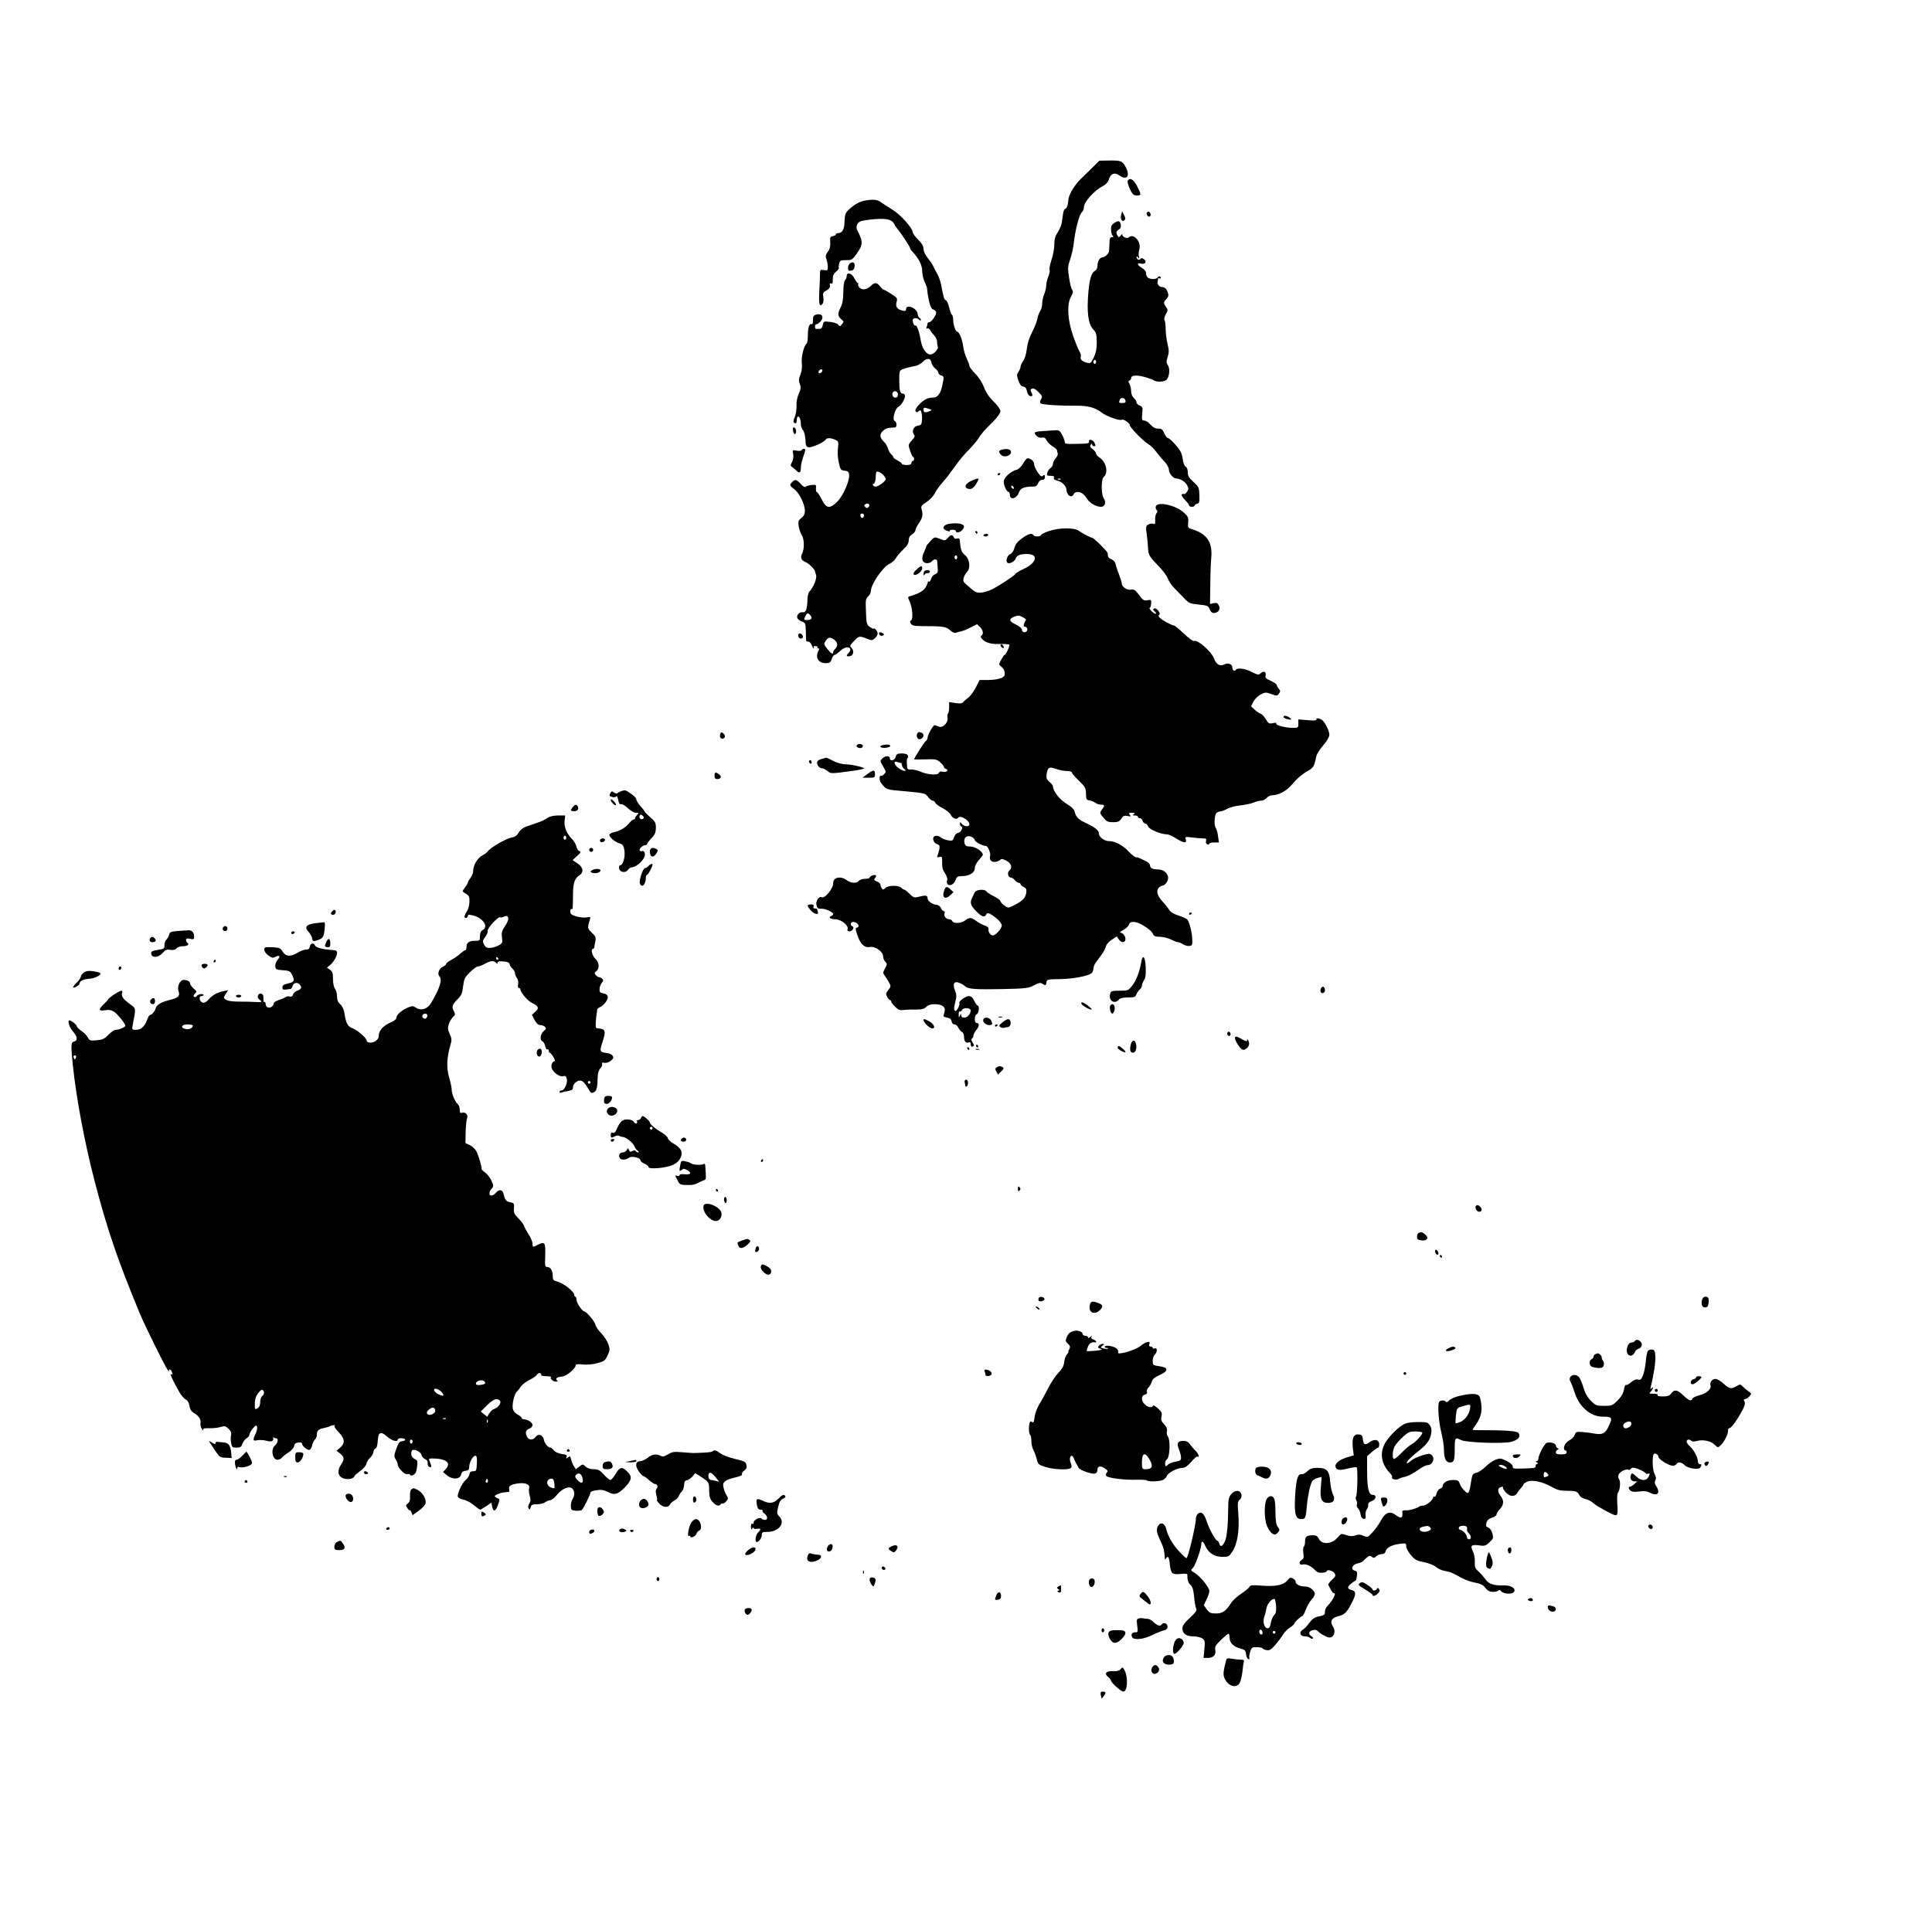 <?xml version="1.0" standalone="no"?>
<!DOCTYPE svg PUBLIC "-//W3C//DTD SVG 20010904//EN"
 "http://www.w3.org/TR/2001/REC-SVG-20010904/DTD/svg10.dtd">
<svg version="1.0" xmlns="http://www.w3.org/2000/svg"
 width="1433pt" height="1419pt" viewBox="0 0 1433 1419"
 preserveAspectRatio="xMidYMid meet">

<g transform="translate(0,1419) scale(0.1,-0.1)"
fill="#000000" stroke="none">
<path d="M8100 12944 c-30 -30 -66 -65 -80 -78 -48 -46 -92 -117 -95 -155 -3
-41 -13 -71 -26 -71 -4 0 -11 -16 -14 -35 -3 -19 -7 -50 -10 -69 -3 -19 -17
-50 -30 -70 -19 -28 -25 -50 -25 -90 0 -29 -9 -79 -20 -111 -11 -32 -18 -66
-15 -75 3 -9 -1 -33 -10 -53 -8 -20 -15 -49 -15 -65 0 -16 -7 -46 -15 -65 -8
-20 -15 -51 -15 -69 0 -19 -6 -43 -14 -54 -8 -11 -18 -38 -22 -60 -4 -21 -21
-66 -39 -99 -21 -40 -34 -82 -39 -124 -5 -40 -15 -74 -27 -89 -10 -14 -19 -32
-19 -41 0 -9 -7 -26 -15 -39 -14 -19 -14 -27 -2 -64 11 -30 21 -44 36 -46 15
-2 24 -13 28 -34 3 -16 12 -32 20 -35 21 -8 26 3 13 26 -9 17 -8 22 5 28 11 4
28 -5 48 -26 28 -28 30 -33 19 -52 -9 -14 -10 -25 -4 -31 11 -11 137 -19 264
-18 85 1 143 -14 188 -50 35 -28 135 -64 151 -54 11 7 59 -25 59 -40 0 -15 88
-108 130 -136 36 -25 39 -28 80 -80 14 -18 37 -45 53 -61 15 -17 27 -41 27
-54 0 -27 32 -65 55 -65 28 0 67 -24 80 -50 12 -23 12 -30 -1 -49 -9 -12 -19
-19 -24 -16 -5 3 -11 1 -15 -5 -3 -5 8 -23 25 -40 16 -16 30 -34 30 -40 0 -5
9 -10 20 -10 11 0 20 4 20 9 0 5 9 11 19 14 17 4 19 13 17 64 -2 56 -5 62 -44
98 -33 30 -42 44 -42 71 0 20 -6 37 -16 42 -9 5 -18 29 -22 59 -6 40 -16 61
-52 102 -24 28 -50 51 -57 51 -7 0 -19 16 -27 35 -13 29 -20 35 -45 35 -22 0
-39 9 -58 30 -14 17 -35 30 -46 30 -17 0 -19 5 -15 51 5 46 3 51 -18 60 -13 4
-24 15 -24 24 0 8 -9 23 -20 32 -12 11 -20 30 -20 50 0 18 -6 43 -12 54 -10
17 -10 23 0 26 6 3 12 11 12 18 0 21 41 25 100 8 30 -8 60 -19 65 -23 19 -15
71 -15 93 -1 24 15 33 83 15 110 -13 20 -13 29 -2 63 10 32 10 49 0 91 -7 29
-14 79 -15 112 0 33 -4 65 -9 72 -4 6 1 25 10 42 15 25 16 34 5 48 -23 34 -24
41 -2 63 15 15 19 28 14 43 -9 32 -24 47 -44 47 -20 0 -37 19 -34 38 1 6 2 17
3 23 0 5 6 7 11 4 6 -3 10 -1 10 4 0 14 -17 14 -25 1 -9 -14 -58 -13 -73 2 -7
7 -12 21 -12 33 0 12 -12 27 -30 37 -36 21 -40 41 -6 32 31 -7 45 14 21 33
-14 9 -21 10 -26 2 -8 -14 -29 -3 -29 14 0 7 4 6 11 -3 9 -12 10 -10 6 8 -3
13 -1 37 4 54 15 55 -44 121 -78 87 -14 -14 -56 7 -48 24 4 7 -1 3 -10 -8 -14
-17 -17 -18 -25 -5 -14 22 -12 34 9 47 13 8 17 19 14 37 -6 30 -19 32 -51 10
-18 -13 -23 -24 -21 -53 2 -20 8 -39 14 -43 6 -5 3 -8 -7 -8 -15 0 -18 -9 -19
-47 -1 -27 -2 -53 -3 -59 -2 -16 -33 -44 -50 -44 -19 0 -36 -30 -36 -64 0 -15
-8 -30 -19 -36 -25 -13 -39 -57 -48 -155 -13 -149 -2 -238 35 -278 23 -24 26
-36 27 -95 0 -50 -6 -79 -22 -114 -22 -45 -24 -46 -55 -38 -34 10 -49 26 -41
46 2 7 -2 23 -10 36 -8 13 -30 66 -48 118 -41 118 -47 233 -15 289 15 27 17
37 8 52 -7 10 -17 52 -23 93 -10 66 -9 80 9 133 11 32 24 88 27 123 10 93 41
213 60 226 8 6 15 24 15 39 0 35 77 122 133 150 29 15 44 31 52 55 14 43 42
53 77 29 56 -40 83 -7 49 59 -25 48 -34 52 -124 51 l-72 -1 -55 -54z m30
-1439 c0 -8 -4 -15 -10 -15 -5 0 -10 7 -10 15 0 8 5 15 10 15 6 0 10 -7 10
-15z m218 -288 c3 -12 -3 -17 -22 -17 -28 0 -29 1 -20 25 8 20 38 15 42 -8z"/>
<path d="M8364 12849 c-3 -6 4 -33 16 -60 20 -42 28 -49 52 -49 34 0 35 5 2
69 -25 50 -53 66 -70 40z"/>
<path d="M6410 12701 c-39 -8 -81 -33 -119 -71 -21 -21 -25 -36 -27 -84 -1
-60 -17 -86 -51 -86 -7 0 -13 -4 -13 -9 0 -5 -10 -11 -22 -13 -20 -3 -23 -8
-20 -46 2 -30 -3 -50 -18 -70 -17 -23 -19 -33 -10 -56 5 -15 10 -40 10 -56 0
-26 -3 -28 -29 -24 -28 5 -29 3 -29 -33 0 -21 -2 -77 -5 -124 -5 -93 1 -120
23 -94 8 9 10 28 7 50 -5 29 -2 37 16 46 28 15 38 30 32 48 -3 8 0 11 9 8 10
-4 14 3 13 30 -1 26 5 41 23 56 14 11 24 24 22 30 -2 6 -1 21 3 34 5 20 12 23
50 23 42 0 48 3 78 46 49 70 50 90 5 177 -11 23 -3 49 20 63 10 6 58 14 107
18 97 7 131 -2 150 -40 5 -11 16 -26 23 -34 24 -28 92 -131 92 -140 0 -5 6
-15 13 -22 50 -52 77 -104 77 -148 0 -25 9 -63 19 -84 11 -21 19 -45 18 -54 0
-9 5 -45 12 -79 10 -43 19 -64 31 -68 10 -3 20 -12 23 -19 7 -16 -33 -76 -50
-76 -7 0 -13 -4 -13 -9 0 -5 -3 -17 -7 -27 -4 -11 -3 -15 5 -10 6 3 16 -3 22
-14 6 -12 20 -30 31 -41 10 -10 19 -30 19 -43 0 -13 3 -31 6 -39 6 -18 -32
-57 -56 -57 -29 0 -60 45 -70 101 -11 68 -30 120 -40 114 -9 -5 -20 18 -20 41
0 17 31 19 48 2 8 -8 12 -9 12 -1 0 6 -5 13 -10 15 -6 2 -12 14 -13 27 -3 45
-87 80 -87 36 0 -12 -7 -14 -27 -9 -39 9 -53 29 -43 64 8 27 5 31 -39 59 -26
17 -51 31 -55 31 -5 0 -17 11 -28 25 -23 30 -41 32 -68 5 -28 -28 -64 -35 -84
-15 -9 9 -14 21 -11 26 4 5 2 9 -3 9 -4 0 -16 16 -25 35 -18 38 -57 50 -57 17
0 -10 -5 -23 -12 -30 -7 -7 -13 -43 -13 -90 -1 -57 -7 -88 -22 -117 -22 -43
-20 -61 9 -85 17 -14 18 -17 3 -35 -14 -18 -16 -18 -27 -4 -7 9 -35 18 -61 21
-47 5 -48 5 -54 -23 -4 -20 -12 -29 -24 -29 -11 0 -22 0 -26 0 -5 0 -8 8 -8
18 0 9 5 17 11 17 16 0 44 31 44 49 0 21 -17 29 -46 22 -20 -5 -24 -13 -24
-42 0 -20 -4 -33 -9 -29 -17 10 -30 -29 -29 -85 0 -29 -4 -55 -9 -59 -20 -13
-41 -99 -36 -144 4 -30 0 -60 -10 -86 -13 -31 -14 -45 -5 -69 10 -25 8 -38 -7
-73 -12 -25 -19 -61 -17 -90 1 -27 -5 -64 -13 -82 -14 -33 -12 -47 7 -47 4 0
8 11 8 25 0 14 4 25 9 25 12 0 21 -25 21 -58 0 -14 7 -33 16 -43 8 -9 16 -40
18 -70 2 -47 6 -54 24 -57 24 -4 112 36 125 55 10 16 35 16 71 1 26 -12 27
-15 21 -65 -4 -30 -1 -75 7 -107 11 -51 15 -55 43 -58 24 -2 31 -8 33 -31 5
-43 -45 -157 -88 -199 -56 -55 -81 -52 -115 17 -16 30 -32 55 -37 55 -5 0 -7
12 -6 27 3 26 1 28 -32 25 -19 -2 -39 -8 -45 -13 -5 -6 -20 2 -36 21 -32 34
-41 36 -63 14 -22 -21 -20 -27 15 -53 37 -27 79 -112 79 -160 0 -24 -7 -39
-26 -54 -23 -18 -25 -25 -20 -61 4 -23 14 -52 23 -66 19 -28 20 -103 3 -136
-16 -29 -7 -52 25 -64 23 -9 69 -54 70 -68 1 -4 4 -17 8 -29 8 -22 -20 -92
-49 -121 -8 -7 -14 -34 -15 -60 -2 -71 -11 -98 -36 -94 -24 3 -47 -22 -39 -43
3 -9 18 -20 33 -26 26 -9 28 -13 30 -72 1 -34 2 -65 2 -69 1 -5 8 -8 16 -8 9
0 20 -11 25 -25 5 -14 12 -25 15 -25 4 0 4 4 0 9 -3 6 3 9 14 8 11 0 17 -5 15
-9 -3 -4 0 -8 6 -8 7 0 8 -6 0 -19 -25 -49 0 -91 55 -91 28 0 35 5 44 30 5 17
14 30 19 30 6 0 25 14 43 30 32 30 69 37 76 14 2 -7 -3 -19 -12 -27 -21 -22
-19 -29 8 -25 27 4 35 39 13 61 -15 14 -13 19 19 52 36 39 39 39 102 14 28
-11 34 -11 52 6 12 10 21 26 21 35 0 17 -23 44 -31 36 -2 -3 -15 4 -29 14 -22
16 -24 26 -27 112 -4 85 -2 96 16 113 12 10 21 30 21 44 1 47 88 174 135 197
20 9 42 28 50 43 7 14 32 43 54 64 30 28 41 47 41 68 0 19 8 34 25 45 14 9 25
23 25 30 0 8 11 32 26 53 27 41 31 61 20 102 -7 23 -2 30 37 55 25 17 51 45
62 67 10 20 35 55 56 78 20 22 56 68 80 102 46 65 71 96 130 156 19 20 43 49
53 64 24 39 43 61 109 126 36 37 57 66 57 80 0 14 -19 42 -50 72 -34 33 -57
68 -71 105 -13 34 -38 74 -65 101 -24 24 -44 51 -44 59 0 8 -9 32 -19 53 -11
21 -23 62 -27 92 -6 50 -30 109 -45 109 -11 0 -29 51 -29 85 0 19 -4 36 -9 39
-5 3 -14 28 -21 55 -6 27 -17 52 -25 54 -12 5 -15 13 -34 112 -5 28 -19 67
-30 85 -11 19 -25 46 -31 59 -6 13 -24 39 -40 59 -18 22 -30 48 -30 65 0 21
-12 41 -40 69 -22 22 -40 47 -40 54 0 31 -92 134 -153 170 -34 21 -73 46 -86
56 -24 18 -59 21 -121 9z m498 -1200 c2 -14 15 -33 28 -44 13 -10 24 -25 24
-32 0 -8 9 -17 20 -20 23 -7 23 -8 9 -76 -14 -63 -35 -89 -72 -89 -37 0 -65
-15 -103 -55 -20 -21 -28 -38 -23 -46 6 -10 10 -10 23 0 13 11 16 9 21 -12 4
-13 5 -39 3 -58 -2 -29 -7 -34 -30 -37 -32 -4 -48 -43 -29 -66 9 -11 6 -20
-14 -41 -14 -16 -25 -32 -25 -37 0 -19 25 -88 32 -88 5 0 8 -7 8 -15 0 -8 -4
-15 -10 -15 -5 0 -10 -7 -10 -15 0 -10 -11 -15 -35 -15 -19 0 -35 4 -35 8 0 5
-16 17 -35 27 -19 11 -32 21 -30 24 3 2 -4 11 -14 20 -10 9 -21 29 -25 44 -4
16 -18 39 -31 51 -14 13 -25 32 -25 43 0 27 35 57 68 59 15 1 33 2 40 3 16 1
15 40 -1 47 -22 8 1 93 27 106 23 10 54 68 48 87 -2 6 -10 11 -17 11 -19 0
-25 24 -25 101 0 66 1 70 28 81 15 6 48 14 73 19 29 4 56 17 73 34 31 31 60
29 64 -4z m-808 -60 c0 -12 -20 -25 -27 -18 -7 7 6 27 18 27 5 0 9 -4 9 -9z
m560 -178 c0 -16 -6 -23 -20 -23 -18 0 -29 28 -15 42 14 14 35 2 35 -19z m238
-109 c15 -6 15 -7 -3 -14 -33 -14 -45 -11 -45 10 0 19 3 19 48 4z m-350 -484
c12 -12 22 -27 22 -34 0 -15 -54 -56 -74 -56 -19 0 -30 17 -15 22 7 2 13 22
14 43 1 22 3 41 4 43 5 8 31 -1 49 -18z m-106 -242 c-9 -9 -15 -9 -24 0 -10
10 -10 15 2 22 20 12 38 -6 22 -22z m-34 -65 c-4 -22 -22 -20 -26 1 -2 10 3
16 13 16 10 0 15 -7 13 -17z m-400 -735 c21 -21 13 -38 -18 -38 -28 0 -29 1
-18 25 13 28 19 30 36 13z m180 -184 c25 -18 29 -46 7 -68 -8 -8 -15 -19 -15
-25 0 -20 -15 -11 -43 24 -27 34 -28 37 -13 60 19 29 33 31 64 9z"/>
<path d="M8316 12595 c-8 -32 7 -56 25 -38 8 8 7 18 -4 38 l-14 28 -7 -28z"/>
<path d="M8506 12612 c-2 -4 -1 -14 4 -21 10 -17 31 -5 23 14 -6 16 -19 20
-27 7z"/>
<path d="M6308 12239 c-10 -6 -18 -21 -18 -35 0 -21 4 -25 23 -22 14 2 23 11
25 27 5 30 -8 42 -30 30z"/>
<path d="M5882 10996 c2 -15 8 -26 13 -26 15 0 12 43 -3 48 -10 3 -13 -4 -10
-22z"/>
<path d="M7750 10993 c-79 -5 -87 -9 -64 -34 12 -13 27 -19 42 -16 18 3 26 -2
34 -19 7 -14 26 -34 45 -45 18 -11 33 -24 33 -29 0 -5 2 -15 5 -22 3 -8 -3
-25 -15 -38 -11 -13 -20 -31 -20 -41 0 -10 -8 -24 -18 -31 -10 -7 -21 -23 -24
-35 -5 -20 -2 -23 24 -23 22 0 29 -4 25 -14 -4 -10 4 -17 25 -22 34 -7 67 -39
68 -66 1 -44 40 -68 54 -33 3 8 16 15 30 15 26 0 47 -16 73 -56 18 -28 66 -54
99 -54 30 0 41 34 20 64 -19 29 -19 141 0 157 37 31 20 111 -31 145 -14 9 -25
22 -25 29 0 7 -11 22 -25 32 -18 13 -22 22 -15 33 6 10 10 11 10 3 0 -7 7 -13
15 -13 12 0 13 4 3 25 -11 24 -45 31 -41 9 3 -14 -7 -16 -102 -17 -60 -2 -79
1 -77 11 1 7 -7 30 -18 52 -17 33 -25 40 -48 38 -15 -1 -52 -3 -82 -5z m117
-359 c-3 -3 -12 -4 -19 -1 -8 3 -5 6 6 6 11 1 17 -2 13 -5z"/>
<path d="M5945 10850 c-3 -5 -20 -7 -37 -3 -30 6 -31 5 -25 -25 4 -19 1 -42
-8 -59 -14 -25 -13 -29 3 -40 9 -7 24 -19 33 -28 20 -19 29 -10 29 27 0 16 9
53 19 83 16 44 17 55 6 55 -8 0 -17 -4 -20 -10z"/>
<path d="M7428 10853 c-22 -6 -23 -17 -2 -38 26 -25 83 -2 71 29 -6 15 -33 19
-69 9z"/>
<path d="M7588 10750 c-14 -23 -33 -42 -48 -45 -38 -10 -87 -51 -94 -80 -7
-25 19 -85 36 -85 4 0 8 -9 8 -19 0 -45 51 -32 68 17 10 30 40 42 103 42 22 0
32 6 39 25 6 15 17 25 30 25 14 0 20 7 20 21 0 17 -3 19 -14 10 -12 -10 -19
-5 -40 26 -14 21 -26 48 -26 60 0 21 -25 43 -49 43 -6 0 -21 -18 -33 -40z
m-68 -181 c0 -6 -4 -7 -10 -4 -5 3 -10 11 -10 16 0 6 5 7 10 4 6 -3 10 -11 10
-16z"/>
<path d="M7400 10669 c0 -5 5 -7 10 -4 6 3 10 8 10 11 0 2 -4 4 -10 4 -5 0
-10 -5 -10 -11z"/>
<path d="M7197 10619 c-44 -23 -47 -52 -7 -57 23 -2 44 19 68 71 6 12 -21 6
-61 -14z"/>
<path d="M8573 10434 c-3 -8 -1 -20 5 -26 9 -9 8 -15 0 -26 -7 -7 -11 -30 -10
-49 2 -29 0 -34 -13 -29 -9 3 -26 1 -37 -5 -19 -10 -20 -17 -13 -68 4 -31 9
-76 10 -101 2 -57 7 -66 78 -139 31 -32 62 -74 69 -92 6 -19 27 -51 47 -71 20
-20 53 -54 74 -76 35 -37 43 -41 108 -47 61 -6 71 -10 79 -30 11 -29 25 -38
49 -30 25 8 34 32 20 56 -8 15 -17 19 -37 14 l-27 -6 2 138 c0 76 4 167 7 203
11 114 -30 178 -137 212 -36 11 -38 13 -34 52 3 35 0 44 -32 73 -59 54 -193
85 -208 47z"/>
<path d="M7024 10300 c-34 -13 -35 -35 -3 -47 16 -6 27 -7 23 -2 -3 5 6 9 20
9 14 0 26 -4 26 -10 0 -16 27 -12 45 6 30 30 15 49 -40 51 -28 1 -59 -2 -71
-7z"/>
<path d="M7780 10250 c-30 -10 -56 -23 -58 -29 -5 -14 -49 -14 -57 -1 -11 17
-39 10 -85 -24 -32 -23 -48 -43 -56 -71 -6 -23 -18 -41 -31 -46 -24 -9 -37
-58 -18 -66 19 -7 53 14 60 36 6 20 33 31 81 31 90 0 76 -64 -23 -111 -35 -16
-63 -33 -63 -38 0 -8 -107 -79 -169 -112 -21 -11 -57 -22 -79 -25 -34 -4 -45
0 -83 32 -24 20 -47 41 -50 46 -10 15 1 50 24 75 28 31 19 98 -18 127 -24 19
-30 37 -37 114 -1 7 -9 10 -20 6 -11 -3 -20 0 -24 10 -8 22 -23 20 -45 -6 -18
-20 -21 -20 -58 -6 -39 16 -39 16 -70 -16 -17 -18 -31 -36 -31 -40 0 -4 -7
-23 -16 -41 -22 -47 -16 -79 17 -83 14 -2 31 4 39 12 15 19 40 21 41 4 1 -7 3
-30 4 -51 3 -32 0 -39 -19 -47 -13 -5 -26 -20 -30 -35 -4 -14 -11 -23 -17 -20
-5 4 -8 3 -7 -2 1 -4 -6 -22 -16 -40 -18 -28 -48 -46 -123 -68 -9 -3 -9 -11 2
-32 21 -45 30 -134 14 -144 -11 -6 -11 -13 -3 -26 9 -14 25 -18 80 -18 159 0
182 -4 210 -30 15 -14 34 -23 42 -20 8 3 26 8 40 11 15 3 48 16 73 30 l46 23
21 -20 c23 -21 29 -54 12 -64 -8 -5 -7 -12 1 -22 25 -30 67 -43 133 -41 36 1
68 -1 72 -5 7 -7 -26 -77 -36 -77 -3 0 -14 -16 -24 -35 -19 -34 -19 -35 2 -52
20 -17 26 -33 23 -61 -2 -21 -52 -36 -121 -37 l-64 0 -28 -55 c-15 -30 -40
-64 -55 -75 -15 -11 -33 -26 -39 -34 -8 -10 -23 -12 -57 -7 l-47 7 0 -40 c0
-22 -4 -42 -9 -45 -4 -3 -6 -17 -3 -32 7 -36 -39 -80 -67 -64 -11 5 -24 10
-29 10 -11 0 -52 -73 -52 -93 0 -9 -6 -20 -13 -24 -10 -6 -87 -127 -87 -137 0
-1 37 -1 83 0 74 3 85 1 110 -21 15 -13 27 -28 27 -33 0 -6 7 -13 16 -16 24
-9 5 -28 -22 -22 -17 5 -26 2 -30 -8 -8 -20 -85 -14 -139 10 -22 9 -52 16 -67
15 -17 -2 -28 3 -29 11 -5 47 -4 70 3 74 4 3 5 11 1 19 -3 10 -19 15 -44 15
-33 0 -40 -4 -45 -25 -7 -27 -44 -36 -44 -10 0 20 -34 19 -54 -1 -20 -19 -20
-18 6 -63 21 -36 21 -39 5 -55 -9 -10 -20 -15 -25 -12 -10 6 -10 -36 0 -49 44
-56 36 -53 187 -66 139 -13 144 -14 164 -41 11 -15 27 -28 34 -28 8 0 16 -7
20 -15 3 -9 28 -27 55 -41 27 -14 54 -35 60 -49 11 -25 44 -39 54 -23 15 24
84 -16 84 -49 0 -19 -41 -16 -56 5 -12 15 -13 15 -14 0 0 -9 5 -18 11 -20 17
-6 -7 -48 -27 -48 -9 0 -21 -14 -27 -30 -10 -28 -14 -30 -47 -24 -19 4 -42 13
-51 20 -18 16 -45 18 -54 4 -11 -17 5 -48 27 -53 16 -5 19 -12 16 -34 -3 -15
-9 -37 -13 -47 -7 -16 -5 -18 13 -14 19 5 21 2 20 -42 -1 -34 5 -56 21 -79 12
-17 20 -39 17 -48 -16 -51 42 -54 61 -3 10 26 16 30 48 30 54 0 95 25 95 58 0
16 13 41 30 61 17 18 30 36 30 40 -1 25 -57 61 -97 61 -27 0 -34 5 -39 26 -10
38 17 61 51 46 14 -6 25 -18 25 -25 0 -12 63 -45 83 -43 13 2 38 -57 31 -76
-9 -28 13 -49 45 -41 14 3 29 11 33 16 4 7 19 4 42 -8 38 -21 48 -53 22 -74
-17 -14 -9 -51 10 -51 8 0 22 -9 31 -20 10 -11 23 -20 30 -20 7 0 13 -5 13
-10 0 -6 10 -15 23 -21 19 -9 22 -16 19 -42 -7 -42 -28 -63 -106 -101 -27 -13
-32 -12 -58 7 -15 11 -28 26 -28 32 0 6 -21 22 -47 35 -27 13 -53 30 -58 38
-14 18 -76 12 -85 -8 -4 -8 -12 -25 -18 -37 -20 -38 -14 -61 28 -103 42 -42
64 -50 74 -25 7 19 30 10 78 -29 23 -19 38 -40 38 -53 0 -23 -46 -73 -66 -73
-17 0 -36 26 -32 46 2 11 -7 20 -27 27 -16 5 -44 20 -62 33 -38 29 -53 30 -85
5 -28 -22 -87 -25 -95 -4 -3 7 -13 13 -23 13 -23 0 -42 24 -34 44 3 9 1 16 -5
16 -6 0 -16 10 -22 23 -6 14 -20 24 -36 25 -29 2 -63 28 -63 48 0 21 -14 24
-59 12 -40 -10 -44 -9 -75 21 -17 17 -35 31 -40 31 -4 0 -14 6 -21 14 -20 19
-96 19 -118 -2 -16 -14 -19 -14 -27 -2 -6 8 -10 21 -10 28 0 7 -12 17 -26 22
-22 9 -24 13 -14 25 7 9 10 18 7 21 -8 8 -47 -6 -47 -17 0 -5 -15 -9 -34 -9
-18 0 -39 -7 -46 -15 -17 -21 -60 -18 -90 5 -43 33 -100 22 -100 -20 0 -45
-64 -121 -88 -106 -16 9 -42 -29 -37 -53 6 -31 9 -34 42 -33 29 0 83 -26 83
-40 0 -5 -7 -11 -15 -14 -24 -10 -6 -24 30 -24 42 0 99 -44 92 -72 -4 -13 0
-18 14 -18 22 0 39 32 21 38 -19 6 -14 32 6 32 32 0 56 -35 28 -42 -13 -2 -12
-12 4 -58 22 -66 53 -94 93 -86 37 8 97 -35 97 -69 0 -13 7 -31 16 -40 15 -15
15 -19 -2 -50 -16 -30 -16 -36 -3 -52 8 -10 22 -32 31 -49 17 -31 17 -33 -3
-59 -19 -23 -20 -29 -9 -51 8 -13 17 -24 22 -24 4 0 8 -5 8 -10 0 -6 13 -24
29 -39 24 -24 36 -28 63 -24 18 2 59 4 90 3 45 0 62 4 78 20 14 14 33 20 63
20 55 -1 82 -20 73 -54 -3 -14 -7 -29 -8 -33 -1 -5 11 -10 28 -13 20 -4 30
-12 32 -28 2 -13 10 -22 21 -22 10 0 23 -11 29 -25 7 -14 19 -28 27 -31 8 -4
15 -18 15 -33 0 -35 13 -53 33 -45 13 4 17 1 17 -15 0 -14 5 -19 15 -15 12 5
12 9 -1 29 -10 15 -12 25 -5 30 6 3 11 13 11 22 0 8 9 26 20 40 24 30 26 53 5
53 -10 0 -15 10 -15 30 0 18 6 33 15 36 16 6 21 64 6 64 -5 0 -16 16 -25 35
-13 26 -23 35 -41 35 -24 0 -80 -42 -69 -52 6 -7 -17 -58 -27 -58 -15 0 -16
16 -4 65 11 42 11 55 -2 87 -20 50 -5 73 35 55 15 -6 33 -17 40 -24 22 -21 76
-25 274 -21 180 4 196 6 237 28 35 19 47 21 62 12 25 -16 27 -15 31 11 3 21 7
22 98 23 95 1 209 22 236 44 8 7 14 23 14 35 0 13 10 36 23 52 42 53 64 88 70
113 4 14 23 36 44 49 l37 24 14 -22 c17 -24 40 -28 48 -7 8 20 -14 56 -34 56
-10 1 -2 9 19 20 20 11 39 28 42 40 10 39 82 21 158 -42 8 -7 18 -21 22 -30 5
-13 18 -18 50 -18 23 0 60 -9 82 -20 22 -11 45 -20 52 -20 8 0 25 -7 38 -16
13 -8 34 -14 47 -12 21 3 23 8 21 53 -3 52 -20 121 -36 142 -5 7 -34 20 -64
30 -37 12 -61 26 -71 43 -9 14 -30 41 -48 60 -41 44 -51 81 -29 104 9 9 22 16
30 16 7 0 20 11 29 25 29 43 -8 95 -68 95 -37 0 -56 10 -56 29 0 10 -12 23
-27 30 -16 8 -36 17 -45 22 -10 5 -24 9 -32 9 -9 0 -32 18 -53 41 -44 48 -103
79 -149 79 -34 0 -74 31 -74 58 0 21 -27 43 -88 72 -64 30 -80 46 -91 87 -5
20 -24 38 -62 61 -50 30 -99 93 -99 128 0 6 -12 21 -26 33 -22 19 -25 29 -21
59 9 50 18 55 68 38 24 -9 61 -16 82 -16 20 0 37 -5 37 -11 0 -6 23 -33 52
-61 48 -46 52 -55 53 -97 0 -41 3 -46 25 -49 13 -2 33 -10 44 -18 11 -8 31
-14 43 -14 27 0 28 -7 8 -34 -20 -26 -19 -29 11 -65 22 -26 33 -31 70 -31 36
0 47 5 61 26 13 21 22 25 46 20 25 -5 28 -4 17 9 -11 13 -8 15 16 15 22 0 26
-3 14 -10 -12 -8 -11 -10 8 -10 12 0 22 -4 22 -10 0 -5 6 -10 14 -10 8 0 18
-9 21 -20 3 -11 12 -20 19 -20 7 0 17 -10 23 -23 10 -22 95 -57 139 -57 11 0
41 -13 67 -30 58 -36 81 -39 72 -8 -7 20 -5 21 46 15 30 -4 67 -7 82 -7 23 0
27 -3 22 -19 -3 -12 0 -21 10 -25 8 -3 15 -1 15 4 0 6 16 10 36 10 l35 0 -7
48 c-3 26 -11 53 -17 60 -13 17 -10 91 4 108 6 8 20 14 30 14 10 0 33 9 51 19
18 11 62 22 98 26 36 4 80 13 99 21 18 8 43 14 56 14 12 0 30 9 40 20 10 11
28 20 39 20 52 0 111 33 154 86 24 30 67 68 99 87 58 33 58 33 77 119 3 14 26
50 51 79 26 30 45 63 45 76 0 26 -23 78 -48 106 -15 17 -58 25 -47 8 3 -6 -22
-8 -65 -4 l-70 6 0 -32 c0 -30 -2 -31 -41 -31 -54 0 -130 20 -123 32 4 6 -5 8
-25 3 -28 -6 -33 -3 -52 29 -11 19 -29 38 -39 41 -10 3 -30 17 -44 30 l-27 25
18 35 c10 19 34 43 54 53 33 17 39 17 78 3 40 -15 44 -15 57 3 12 17 12 22 -1
36 -8 9 -15 22 -15 28 0 6 -20 20 -44 31 -36 15 -44 23 -39 39 7 27 -14 38
-36 18 -16 -15 -21 -14 -67 9 -50 26 -108 33 -119 15 -9 -15 -25 -2 -25 20 0
23 -33 35 -58 21 -33 -17 -60 -2 -78 44 -18 50 -118 138 -145 130 -10 -4 -39
17 -79 55 -34 33 -68 60 -74 60 -15 0 -86 38 -104 57 -10 10 -12 17 -4 22 7 4
5 14 -7 30 -12 15 -23 21 -31 16 -10 -6 -9 -11 4 -21 9 -6 13 -14 9 -17 -5 -3
-19 5 -32 19 -13 13 -19 24 -14 24 5 0 10 14 11 31 2 30 1 31 -27 26 -26 -5
-33 -1 -63 39 -28 38 -37 44 -61 39 -28 -5 -67 22 -67 47 0 7 -9 35 -19 63
-11 27 -23 63 -26 78 -3 17 -15 31 -30 37 -14 5 -26 15 -27 22 0 7 -2 18 -2
24 -1 12 -103 114 -115 114 -10 0 -71 32 -101 53 -34 24 -147 22 -220 -3z
m-680 -195 c0 -8 -4 -15 -10 -15 -5 0 -10 7 -10 15 0 8 5 15 10 15 6 0 10 -7
10 -15z m510 -465 c-4 -3 -10 -15 -14 -27 -6 -17 -3 -23 8 -23 9 0 16 -9 16
-20 0 -26 -40 -28 -40 -2 -1 10 -17 25 -42 37 -54 25 -58 42 -17 59 28 12 37
12 65 -3 17 -9 28 -18 24 -21z m-929 -1060 c5 0 9 -7 9 -16 0 -9 8 -23 18 -30
22 -17 -1 -18 -30 -1 -43 23 -60 68 -21 53 8 -3 19 -6 24 -6z m519 -1837 c-1
-27 -25 -53 -49 -53 -13 0 -21 7 -22 18 0 14 -2 14 -9 -3 -8 -18 -9 -17 -9 8
-1 16 3 26 8 23 5 -3 11 1 15 9 8 22 66 20 66 -2z"/>
<path d="M7235 10240 c3 -5 8 -10 11 -10 2 0 4 5 4 10 0 6 -5 10 -11 10 -5 0
-7 -4 -4 -10z"/>
<path d="M7295 10220 c-3 -5 3 -10 14 -10 12 0 21 5 21 10 0 6 -6 10 -14 10
-8 0 -18 -4 -21 -10z"/>
<path d="M6797 9964 c-19 -18 -25 -30 -19 -36 14 -14 61 21 62 45 0 24 -10 21
-43 -9z"/>
<path d="M6857 9953 c-4 -3 -7 -13 -7 -22 0 -12 2 -13 9 -3 4 7 14 12 21 10 7
-2 15 3 17 10 5 13 -28 17 -40 5z"/>
<path d="M6520 9491 c0 -14 18 -23 31 -15 8 4 7 9 -2 15 -18 11 -29 11 -29 0z"/>
<path d="M5920 9476 c0 -18 16 -29 30 -21 13 8 1 35 -16 35 -8 0 -14 -6 -14
-14z"/>
<path d="M7422 9398 c2 -6 10 -14 16 -16 7 -2 10 2 6 12 -7 18 -28 22 -22 4z"/>
<path d="M9520 8871 c0 -5 10 -11 23 -15 36 -9 43 -6 23 9 -22 17 -46 20 -46
6z"/>
<path d="M5347 8754 c-4 -4 -7 -16 -7 -26 0 -20 25 -25 36 -7 8 13 -19 43 -29
33z"/>
<path d="M6807 8753 c-12 -11 -8 -41 7 -46 15 -6 36 11 36 29 0 6 -7 15 -16
18 -19 7 -19 7 -27 -1z"/>
<path d="M6357 8664 c-10 -11 3 -24 24 -24 10 0 19 7 19 15 0 15 -31 21 -43 9z"/>
<path d="M6553 8663 c-38 -7 -26 -24 15 -21 20 2 36 8 35 13 -2 12 -19 14 -50
8z"/>
<path d="M6093 8559 c-21 -6 -33 -16 -33 -27 0 -21 19 -42 38 -42 8 0 25 -9
39 -20 26 -21 27 -21 186 1 48 6 87 15 87 18 0 9 -100 31 -143 31 -21 0 -60
11 -87 25 -27 14 -51 25 -52 24 -2 0 -18 -5 -35 -10z"/>
<path d="M6000 8541 c0 -6 5 -13 10 -16 6 -3 10 1 10 9 0 9 -4 16 -10 16 -5 0
-10 -4 -10 -9z"/>
<path d="M6436 8449 l-39 -29 47 0 c42 0 46 2 46 24 0 36 -10 37 -54 5z"/>
<path d="M5300 8435 c0 -18 5 -25 19 -25 28 0 36 19 15 35 -27 20 -34 18 -34
-10z"/>
<path d="M4615 8323 c-11 -3 -26 -10 -32 -15 -9 -7 -18 -6 -29 3 -13 10 -17
10 -25 -2 -13 -21 -11 -26 13 -32 12 -4 25 -1 29 5 4 7 11 -5 14 -26 5 -25 12
-36 21 -32 7 3 30 -10 50 -29 21 -20 47 -35 61 -35 22 0 23 -1 9 -16 -9 -8
-16 -20 -16 -25 0 -5 -5 -9 -11 -9 -6 0 -21 -13 -35 -30 -27 -32 -67 -55 -114
-65 -16 -4 -30 -12 -30 -19 0 -18 40 -52 75 -63 26 -8 31 -16 37 -56 6 -48
-12 -107 -33 -107 -6 0 -9 -10 -7 -22 4 -30 47 -37 65 -12 8 11 19 19 26 19
45 2 109 69 100 104 -3 13 -11 20 -19 17 -7 -3 -16 -1 -19 4 -7 11 22 40 41
40 8 0 14 4 14 9 0 5 14 24 32 42 26 27 32 43 33 77 0 38 -5 47 -43 80 -23 20
-42 40 -42 43 0 4 -13 21 -30 39 -16 18 -30 40 -30 49 0 9 -17 27 -38 41 -44
30 -42 29 -67 23z m155 -207 c-13 -13 -35 7 -25 24 5 8 11 8 21 -1 10 -8 12
-15 4 -23z"/>
<path d="M4530 8252 c0 -5 9 -17 20 -27 23 -21 27 -4 4 19 -17 18 -24 20 -24
8z"/>
<path d="M4245 8198 c-15 -22 -14 -23 6 -26 26 -4 44 11 36 32 -9 22 -23 20
-42 -6z"/>
<path d="M4060 8121 c-14 -10 -47 -26 -75 -35 -27 -9 -65 -22 -84 -29 -20 -7
-42 -24 -53 -43 -13 -22 -28 -33 -51 -37 -39 -6 -156 -73 -175 -99 -7 -10 -26
-25 -42 -33 -36 -18 -70 -73 -70 -112 0 -17 -9 -42 -20 -56 -11 -14 -20 -29
-20 -35 0 -5 -10 -22 -22 -37 -18 -23 -19 -29 -7 -36 40 -24 42 -29 41 -70 -1
-23 -8 -52 -15 -63 -24 -37 -28 -56 -12 -56 8 0 15 6 15 14 0 11 8 12 40 4 74
-19 116 -83 70 -108 -14 -8 -20 -21 -20 -45 0 -34 -1 -35 -38 -35 -43 0 -62
-14 -62 -47 0 -13 -4 -23 -9 -23 -6 0 -23 -12 -38 -26 -15 -14 -45 -35 -65
-45 -21 -11 -38 -24 -38 -29 0 -6 -11 -16 -25 -22 -29 -13 -43 -54 -26 -71 24
-24 3 -90 -62 -199 -26 -44 -74 -59 -112 -34 -21 14 -28 14 -57 2 -48 -20 -88
-55 -88 -76 0 -11 -14 -23 -37 -33 -55 -22 -93 -62 -93 -96 0 -20 -8 -34 -25
-45 -25 -17 -65 -14 -65 4 0 18 -69 78 -104 91 -38 14 -49 35 -62 116 -4 25
-15 49 -30 62 -17 15 -24 32 -24 58 0 21 -7 47 -15 57 -9 12 -15 42 -15 72 0
43 -4 56 -22 69 l-23 16 21 17 c28 23 54 67 54 92 0 15 -7 20 -27 21 -77 5
-131 18 -137 35 -8 22 -34 16 -38 -8 -2 -17 -10 -23 -28 -23 -14 0 -41 -10
-61 -22 -52 -33 -90 -30 -112 6 -15 25 -24 30 -67 33 -28 1 -55 2 -60 0 -20
-7 -9 -39 20 -60 24 -18 34 -21 51 -12 32 18 42 7 19 -20 -12 -14 -20 -35 -18
-50 3 -23 8 -25 56 -28 46 -3 54 -6 67 -32 23 -45 19 -55 -27 -66 -33 -7 -43
-14 -43 -29 0 -20 3 -20 60 -12 6 1 12 11 15 22 8 26 38 31 55 8 16 -21 11
-31 -22 -44 -14 -5 -27 -18 -30 -28 -3 -13 -11 -17 -24 -14 -10 3 -25 1 -32
-5 -6 -5 -29 -15 -49 -21 -21 -7 -38 -18 -38 -26 0 -19 -25 -36 -44 -29 -9 3
-16 15 -16 26 0 10 -4 17 -9 14 -5 -3 -8 9 -7 26 1 23 -4 33 -17 36 -24 5 -35
-28 -14 -43 26 -18 21 -22 -25 -19 -24 2 -79 3 -123 3 -54 0 -86 5 -99 14 -19
14 -19 15 -2 42 l18 28 -37 -7 c-44 -9 -82 -30 -110 -64 -13 -15 -29 -23 -40
-21 -25 5 -34 49 -11 49 9 0 16 4 16 8 0 13 -41 7 -50 -7 -4 -8 -13 -10 -19
-7 -8 5 -6 12 5 24 15 15 14 18 -10 38 -14 13 -26 30 -26 37 0 16 -21 27 -48
27 -27 0 -50 -50 -38 -82 13 -37 -1 -51 -66 -67 -65 -16 -94 -34 -104 -63 -7
-24 -28 -48 -41 -48 -5 0 -15 -16 -22 -36 -18 -50 -45 -74 -82 -74 -31 0 -31
1 -24 38 24 130 26 117 -23 154 -50 37 -65 59 -56 82 3 9 1 16 -5 16 -15 0
-95 -52 -100 -65 -2 -5 -17 -22 -33 -37 -40 -37 -37 -51 11 -43 29 5 46 2 67
-11 26 -17 84 -89 84 -104 0 -10 -47 -30 -71 -30 -10 0 -35 -17 -55 -37 -30
-31 -44 -37 -88 -41 -47 -4 -53 -2 -65 22 -8 14 -29 36 -48 48 -18 13 -33 28
-33 34 0 11 -42 44 -55 44 -16 0 -1 -52 25 -81 35 -39 38 -69 10 -76 -24 -6
-25 -24 -10 -174 25 -240 87 -575 161 -858 92 -356 172 -590 334 -981 41 -99
191 -402 210 -425 9 -11 14 -14 10 -7 -3 6 -2 12 3 12 6 0 13 -7 16 -16 8 -22
8 -26 -4 -19 -13 8 4 -31 49 -113 18 -35 44 -68 57 -74 15 -7 25 -22 29 -47 4
-27 14 -42 35 -55 35 -20 54 -51 47 -76 -2 -9 2 -28 10 -41 8 -13 12 -17 10
-9 -4 12 5 15 44 14 27 -1 65 3 84 9 31 9 38 8 60 -13 18 -17 23 -30 19 -47
-4 -13 -3 -39 0 -58 6 -32 10 -35 40 -35 29 0 36 5 44 29 6 16 20 34 31 41 12
6 21 18 21 26 0 9 11 29 25 46 21 25 26 27 31 13 4 -9 -1 -32 -10 -51 -23 -49
-21 -57 13 -49 16 3 47 2 67 -4 39 -11 55 -3 50 23 -2 6 -1 8 1 4 3 -5 11 -8
19 -8 21 0 17 -33 -6 -53 -34 -29 -20 -107 19 -107 10 0 25 7 32 16 8 9 30 27
51 40 21 14 38 33 40 46 2 17 11 24 31 26 15 2 27 -1 27 -7 0 -19 41 -53 56
-47 8 3 17 19 20 36 4 16 13 35 20 41 8 6 14 21 14 33 0 31 11 43 50 51 19 4
40 10 45 13 6 4 19 7 30 9 11 1 15 -1 8 -3 -8 -4 2 -21 27 -47 48 -49 52 -83
13 -117 l-27 -23 27 -21 c32 -26 33 -41 7 -81 -29 -44 -26 -81 8 -99 30 -16
81 -10 89 9 2 8 22 26 44 41 22 15 42 38 46 53 3 14 17 36 30 48 12 12 23 31
23 41 0 11 7 22 14 25 10 4 16 24 18 59 4 65 21 72 71 29 33 -30 77 -42 77
-21 0 13 47 13 55 1 3 -5 -6 -11 -21 -13 -21 -2 -29 -12 -45 -57 -17 -49 -17
-57 -4 -78 8 -12 15 -29 15 -37 0 -25 51 -78 71 -73 10 3 19 1 21 -5 5 -13 35
1 43 20 4 9 8 33 10 52 3 29 0 38 -18 45 -23 10 -33 36 -23 60 8 22 65 -1 72
-29 3 -12 15 -26 27 -31 15 -7 21 -17 19 -31 -2 -13 4 -24 14 -28 17 -6 17 4
-1 47 -6 14 -2 17 21 17 102 -1 143 -32 101 -78 l-21 -23 29 -24 c41 -34 97
-31 105 5 4 18 13 26 33 28 21 3 27 9 27 28 0 33 27 84 45 84 11 0 14 -13 12
-57 -3 -54 -4 -58 -27 -58 -18 0 -26 -6 -28 -22 -2 -13 -14 -31 -26 -41 -28
-21 -67 -107 -60 -127 3 -8 22 -18 42 -21 21 -4 55 -22 76 -40 22 -19 43 -34
47 -34 5 0 25 12 46 26 l38 26 5 -28 c8 -43 26 -39 43 10 15 43 15 45 -4 51
-10 4 -19 10 -19 15 0 11 56 30 88 30 19 0 23 4 19 20 -7 26 9 37 69 45 54 7
89 -10 78 -39 -3 -8 -1 -31 5 -52 8 -30 7 -43 -3 -59 -9 -14 -11 -27 -5 -36 7
-11 10 -9 15 8 5 19 13 23 48 23 22 0 50 7 60 15 11 8 28 15 37 15 10 0 33 18
50 40 39 49 97 70 117 43 16 -22 15 -48 -2 -76 -7 -12 -13 -35 -12 -52 1 -27
5 -30 36 -33 19 -1 40 1 45 5 12 9 65 117 65 131 0 5 20 13 44 16 35 6 54 2
85 -13 50 -26 76 -18 131 40 47 50 50 76 12 112 -39 38 -56 34 -86 -18 -15
-25 -32 -45 -39 -45 -6 0 -28 18 -48 40 -31 34 -43 40 -76 40 -25 0 -47 7 -60
20 -21 19 -21 19 -47 -1 l-25 -20 -14 23 c-8 13 -18 36 -21 51 -6 25 -9 27
-23 15 -14 -11 -16 -11 -11 3 5 13 -2 18 -35 22 -25 4 -49 14 -59 27 -9 11
-21 21 -25 20 -17 -1 -44 31 -49 59 -8 37 -42 48 -61 21 -18 -25 -49 -26 -63
-1 -16 32 -12 51 15 61 14 5 25 17 25 28 0 18 -37 42 -65 42 -8 0 -15 4 -15
10 0 5 -13 16 -30 25 -17 9 -33 27 -36 42 -8 31 11 113 29 128 7 6 20 22 29
37 10 14 38 37 64 50 26 12 52 30 57 40 6 9 16 14 24 11 7 -3 10 -9 7 -14 -3
-5 14 -9 37 -9 23 0 39 -3 36 -7 -11 -10 14 -33 37 -33 13 0 17 3 9 8 -19 12
-1 27 34 29 33 2 103 59 103 84 0 8 16 10 53 6 32 -3 73 0 108 10 50 13 58 19
75 56 18 38 19 46 6 85 -8 23 -31 59 -52 80 -20 20 -40 49 -44 65 -6 26 -66
96 -83 98 -15 1 -55 60 -57 84 0 14 -4 25 -8 25 -5 0 -8 4 -8 10 0 28 -80 91
-132 104 -23 5 -28 12 -28 37 0 41 -16 69 -40 69 -18 0 -19 7 -16 86 3 96 -3
105 -53 80 -39 -21 -41 -20 -41 7 0 13 -13 44 -29 69 -16 25 -32 54 -35 65 -4
11 -22 36 -42 55 -30 31 -35 42 -32 74 3 35 1 39 -26 44 -31 5 -41 18 -51 63
-7 32 -33 36 -58 7 -9 -11 -24 -20 -32 -20 -20 0 -19 29 2 52 15 17 15 21 -2
59 -10 22 -31 49 -47 60 -15 11 -27 23 -26 27 3 13 -22 97 -38 129 -9 18 -31
39 -49 47 l-33 16 2 82 c1 46 6 91 10 101 11 23 -11 49 -35 42 -16 -5 -19 -1
-19 23 0 16 -7 35 -16 42 -20 17 -44 76 -44 109 0 14 -9 54 -19 89 -21 68 -17
148 10 239 11 36 10 47 -5 81 -15 33 -16 46 -7 75 7 19 20 42 31 52 17 15 18
20 6 44 -17 33 -12 47 29 89 28 28 34 44 40 95 7 55 12 66 51 104 24 24 50 43
59 43 8 0 32 9 52 20 43 23 64 25 81 8 9 -9 12 -9 12 -1 0 7 10 12 23 11 42 0
67 -8 67 -22 0 -7 9 -21 20 -31 11 -10 20 -26 20 -35 0 -9 6 -25 14 -36 9 -11
12 -30 9 -46 -3 -17 -1 -28 6 -28 6 0 11 -4 11 -10 0 -21 53 -85 83 -99 52
-25 58 -41 28 -67 l-26 -23 20 -38 c14 -26 27 -38 42 -38 13 0 28 -6 35 -13
11 -11 9 -17 -9 -32 -26 -20 -31 -68 -9 -76 8 -3 16 -19 20 -35 3 -17 10 -28
16 -24 5 3 10 -1 10 -9 0 -9 4 -16 8 -16 4 0 16 -14 25 -30 16 -27 17 -31 3
-36 -9 -4 -16 -18 -16 -35 0 -35 55 -81 87 -73 16 4 22 0 27 -20 8 -31 -18
-86 -39 -86 -8 0 -15 -5 -15 -11 0 -7 7 -8 18 -4 9 4 32 9 50 12 25 4 32 11
32 28 0 13 11 30 25 39 31 21 54 8 85 -46 23 -40 27 -43 49 -29 17 11 22 34
24 107 1 33 8 56 20 68 10 10 16 25 13 32 -4 10 1 13 17 9 13 -3 32 3 47 15
20 16 23 22 14 37 -6 10 -26 19 -45 21 -47 5 -52 13 -36 63 28 84 29 106 4
114 -12 4 -28 6 -34 6 -7 -1 -13 4 -14 11 -2 20 2 72 6 94 2 10 4 25 4 32 1 7
9 15 19 19 28 10 63 55 60 77 -2 14 -13 23 -33 26 -26 5 -30 10 -28 34 1 16 9
36 17 45 12 13 13 20 4 29 -7 7 -17 12 -24 12 -6 0 -18 7 -25 16 -11 14 -11
18 4 29 26 19 22 67 -8 93 -23 21 -35 72 -17 72 5 0 9 6 10 13 1 6 4 27 8 44
5 28 2 37 -26 63 -33 31 -34 36 -15 97 7 21 5 22 -24 17 -17 -4 -51 0 -76 7
-37 11 -45 18 -45 37 0 13 4 21 9 18 10 -6 10 2 11 109 0 81 12 118 46 140 36
24 31 59 -12 89 l-37 25 33 30 c28 25 31 31 17 36 -8 4 -19 20 -22 36 -4 16
-19 42 -35 57 -38 39 -58 89 -52 135 l4 37 -53 0 c-36 -1 -62 -7 -79 -19z
m140 -146 c0 -8 -4 -15 -10 -15 -5 0 -10 7 -10 15 0 8 5 15 10 15 6 0 10 -7
10 -15z m-430 -603 c0 -10 -12 -35 -26 -56 -22 -32 -25 -46 -21 -80 6 -38 3
-44 -21 -58 -15 -9 -42 -18 -61 -20 -29 -2 -37 1 -50 23 -13 24 -13 29 8 58
13 17 21 38 18 45 -6 16 79 110 93 101 5 -3 18 -2 27 4 21 11 33 5 33 -17z
m-75 -292 c3 -5 1 -10 -4 -10 -6 0 -11 5 -11 10 0 6 2 10 4 10 3 0 8 -4 11
-10z m-525 -424 c0 -8 -5 -18 -11 -22 -14 -8 -33 11 -25 25 10 16 36 13 36 -3z
m-1740 -75 c0 -18 -29 -32 -54 -25 -26 6 -32 15 -19 27 10 10 73 8 73 -2z
m-866 -236 c-4 -8 -7 -15 -9 -15 -2 0 -5 7 -9 15 -3 9 0 15 9 15 9 0 12 -6 9
-15z m3816 -185 c0 -5 -4 -10 -10 -10 -5 0 -10 5 -10 10 0 6 5 10 10 10 6 0
10 -4 10 -10z m-785 -2221 c9 -14 3 -19 -34 -24 -21 -2 -31 1 -31 10 0 23 53
34 65 14z m-318 -78 c20 -27 15 -32 -19 -18 -40 16 -54 53 -16 42 12 -5 28
-15 35 -24z m-1320 3 c4 -10 -1 -22 -10 -29 -10 -7 -17 -26 -17 -46 0 -23 -6
-38 -20 -47 -19 -11 -20 -10 -20 33 0 31 7 55 22 75 25 34 36 37 45 14z m1752
-67 c12 -15 -15 -51 -46 -61 -10 -3 -25 -17 -34 -31 l-15 -26 -24 19 -24 20
46 46 c48 47 77 57 97 33z m-481 -70 c5 -24 -46 -46 -59 -26 -6 10 -3 19 13
32 24 20 42 18 46 -6z m79 -63 c-3 -3 -12 -4 -19 -1 -8 3 -5 6 6 6 11 1 17 -2
13 -5z m310 -26 c-3 -8 -6 -5 -6 6 -1 11 2 17 5 13 3 -3 4 -12 1 -19z m-557
-143 c0 -8 -4 -15 -10 -15 -5 0 -10 7 -10 15 0 8 5 15 10 15 6 0 10 -7 10 -15z
m1261 -273 c8 -39 -10 -43 -40 -10 -16 16 -18 25 -9 35 18 22 42 10 49 -25z
m-705 -29 c-10 -10 -19 5 -10 18 6 11 8 11 12 0 2 -7 1 -15 -2 -18z m496 -11
c3 -38 3 -38 -24 -28 -41 15 -38 66 3 66 12 0 18 -10 21 -38z"/>
<path d="M4450 7954 c0 -9 7 -14 17 -12 25 5 28 28 4 28 -12 0 -21 -6 -21 -16z"/>
<path d="M4370 7885 c0 -8 7 -15 15 -15 8 0 15 7 15 15 0 8 -7 15 -15 15 -8 0
-15 -7 -15 -15z"/>
<path d="M4827 7893 c-13 -12 -7 -51 8 -57 9 -3 21 4 32 20 14 22 14 27 2 35
-17 10 -33 11 -42 2z"/>
<path d="M4810 7765 c-7 -8 -18 -15 -25 -15 -16 0 -47 -93 -39 -114 14 -37 44
-10 44 40 0 13 4 24 10 24 8 0 40 61 40 76 0 10 -19 3 -30 -11z"/>
<path d="M4402 7739 c-31 -12 -27 -24 7 -27 34 -3 62 23 33 30 -10 3 -28 1
-40 -3z"/>
<path d="M7003 7583 c-19 -53 9 -71 48 -32 l21 21 -21 19 c-27 26 -37 24 -48
-8z"/>
<path d="M5990 7472 c0 -5 10 -21 23 -35 25 -30 63 -38 53 -11 -3 9 -6 18 -6
20 0 2 -7 4 -16 4 -10 0 -14 6 -10 15 4 11 -1 15 -19 15 -14 0 -25 -4 -25 -8z"/>
<path d="M2461 7426 c-8 -10 -9 -16 -1 -21 13 -8 30 3 30 21 0 18 -14 18 -29
0z"/>
<path d="M8820 7409 c0 -5 5 -7 10 -4 6 3 10 8 10 11 0 2 -4 4 -10 4 -5 0 -10
-5 -10 -11z"/>
<path d="M2341 7341 c-69 -8 -86 -29 -52 -65 14 -14 25 -36 26 -48 3 -24 11
-25 56 -7 20 8 28 20 33 47 8 50 8 82 -1 80 -5 -1 -32 -4 -62 -7z"/>
<path d="M1654 7309 c-10 -17 13 -36 27 -22 12 12 4 33 -11 33 -5 0 -12 -5
-16 -11z"/>
<path d="M1318 7283 c-51 -4 -59 -7 -64 -28 -3 -13 -12 -29 -20 -36 -8 -6 -14
-24 -14 -40 0 -25 -4 -29 -37 -34 -58 -10 -65 -14 -61 -32 6 -32 53 -28 83 6
22 24 32 29 59 24 22 -3 36 0 45 11 7 9 28 16 47 16 34 0 52 14 34 25 -5 3
-10 13 -10 21 0 12 7 14 30 9 27 -6 30 -4 30 17 0 30 -18 49 -44 46 -12 -1
-47 -3 -78 -5z"/>
<path d="M2160 7270 c0 -5 4 -10 9 -10 6 0 13 5 16 10 3 6 -1 10 -9 10 -9 0
-16 -4 -16 -10z"/>
<path d="M1117 7233 c-14 -13 -7 -33 11 -33 26 0 34 11 21 27 -13 14 -22 16
-32 6z"/>
<path d="M2421 7204 c-15 -34 -14 -40 9 -41 16 -1 20 4 20 27 0 38 -14 45 -29
14z"/>
<path d="M8465 7053 c-12 -72 -37 -137 -67 -175 -29 -37 -32 -38 -94 -38 -59
0 -64 -2 -70 -24 -13 -52 34 -80 67 -40 7 9 32 14 65 14 48 0 56 3 63 23 5 13
16 29 25 36 9 7 16 21 16 30 0 9 7 26 15 39 12 16 15 41 13 94 -3 80 -23 104
-33 41z"/>
<path d="M1585 7060 c-3 -5 -1 -10 4 -10 6 0 11 5 11 10 0 6 -2 10 -4 10 -3 0
-8 -4 -11 -10z"/>
<path d="M1497 7033 c-4 -3 -2 -12 4 -20 9 -10 15 -10 25 -2 8 6 14 15 14 20
0 10 -34 12 -43 2z"/>
<path d="M880 7004 c0 -8 5 -12 10 -9 6 3 10 10 10 16 0 5 -4 9 -10 9 -5 0
-10 -7 -10 -16z"/>
<path d="M623 6975 c-13 -9 -23 -22 -23 -30 0 -7 -14 -28 -31 -45 -17 -17 -29
-33 -26 -36 7 -7 47 18 47 29 0 18 27 32 68 35 46 3 99 30 85 43 -4 4 -28 10
-53 14 -33 4 -51 2 -67 -10z"/>
<path d="M9796 6853 c-9 -22 10 -41 25 -26 13 13 5 43 -10 43 -5 0 -12 -8 -15
-17z"/>
<path d="M1750 6800 c0 -5 9 -10 20 -10 11 0 20 5 20 10 0 6 -9 10 -20 10 -11
0 -20 -4 -20 -10z"/>
<path d="M1120 6775 c-14 -16 -5 -35 16 -35 15 0 20 35 5 44 -5 3 -14 -1 -21
-9z"/>
<path d="M8020 6746 c0 -12 56 -46 75 -46 11 0 -26 33 -52 47 -18 9 -23 9 -23
-1z"/>
<path d="M8235 6729 c-9 -14 3 -59 15 -59 5 0 12 11 16 24 6 26 -1 46 -16 46
-5 0 -12 -5 -15 -11z"/>
<path d="M7408 6643 c6 -2 18 -2 25 0 6 3 1 5 -13 5 -14 0 -19 -2 -12 -5z"/>
<path d="M7295 6630 c-11 -17 12 -43 39 -45 28 -1 31 6 16 36 -11 20 -45 26
-55 9z"/>
<path d="M6850 6621 c0 -17 47 -61 64 -61 27 0 15 31 -19 51 -35 20 -45 23
-45 10z"/>
<path d="M7435 6605 c-25 -21 -28 -27 -15 -35 8 -5 21 -8 28 -5 8 3 20 5 27 5
16 0 26 25 19 45 -8 21 -24 18 -59 -10z"/>
<path d="M7380 6579 c0 -5 5 -7 10 -4 6 3 10 8 10 11 0 2 -4 4 -10 4 -5 0 -10
-5 -10 -11z"/>
<path d="M9105 6530 c-4 -6 -3 -16 3 -22 6 -6 12 -6 17 2 4 6 3 16 -3 22 -6 6
-12 6 -17 -2z"/>
<path d="M9160 6488 c0 -20 38 -78 55 -85 22 -8 54 24 50 49 -5 24 -15 37 -15
19 0 -9 -11 -6 -36 8 -40 24 -54 26 -54 9z"/>
<path d="M8386 6435 c-8 -39 -2 -55 19 -55 18 0 29 35 21 66 -9 36 -33 29 -40
-11z"/>
<path d="M7240 6430 c0 -5 5 -10 11 -10 5 0 7 5 4 10 -3 6 -8 10 -11 10 -2 0
-4 -4 -4 -10z"/>
<path d="M8290 6418 c0 -13 50 -41 58 -33 5 5 -39 44 -50 45 -5 0 -8 -6 -8
-12z"/>
<path d="M7175 6410 c3 -5 8 -10 11 -10 2 0 4 5 4 10 0 6 -5 10 -11 10 -5 0
-7 -4 -4 -10z"/>
<path d="M3984 6395 c-8 -21 3 -48 19 -43 19 7 22 58 2 58 -8 0 -18 -7 -21
-15z"/>
<path d="M7238 6403 c6 -2 18 -2 25 0 6 3 1 5 -13 5 -14 0 -19 -2 -12 -5z"/>
<path d="M7391 6271 c-10 -7 -11 -13 -1 -31 l12 -22 24 23 c18 17 21 25 12 31
-17 10 -30 10 -47 -1z"/>
<path d="M7155 6163 c2 -10 4 -21 4 -25 2 -21 21 -5 21 17 0 15 -6 25 -14 25
-8 0 -13 -8 -11 -17z"/>
<path d="M4487 6053 c-4 -3 -7 -17 -7 -30 0 -16 6 -23 20 -23 18 0 40 26 40
49 0 12 -43 15 -53 4z"/>
<path d="M4512 5968 c-16 -16 -15 -33 3 -48 23 -19 67 3 63 32 -3 25 -47 35
-66 16z"/>
<path d="M4754 5895 c-4 -8 -13 -15 -21 -15 -8 0 -12 -4 -8 -9 3 -5 1 -12 -4
-16 -5 -3 -14 2 -19 11 -6 11 -23 18 -47 19 -39 1 -56 -15 -83 -77 -8 -19 -16
-26 -27 -22 -10 4 -15 0 -15 -15 0 -24 4 -25 31 -11 11 6 25 8 32 3 6 -4 19
-8 28 -8 23 -2 77 -46 85 -70 4 -11 14 -25 23 -32 10 -7 11 -12 4 -13 -6 0
-15 5 -18 10 -4 7 -12 7 -25 0 -14 -7 -20 -6 -25 8 -6 16 -7 16 -16 0 -6 -10
-19 -18 -30 -18 -24 0 -35 -25 -20 -44 12 -14 46 -11 68 6 17 14 83 -1 83 -19
0 -8 14 -20 30 -26 17 -6 30 -18 30 -25 0 -19 130 -8 182 16 51 23 77 75 57
112 -8 14 -31 34 -52 45 -21 11 -40 29 -43 40 -3 11 -24 31 -47 44 -46 26 -87
61 -87 74 0 10 -41 46 -53 47 -4 0 -10 -7 -13 -15z m86 -75 c0 -5 -4 -10 -10
-10 -5 0 -10 5 -10 10 0 6 5 10 10 10 6 0 10 -4 10 -10z"/>
<path d="M5057 5743 c-13 -12 -7 -23 13 -23 11 0 20 7 20 15 0 15 -21 21 -33
8z"/>
<path d="M4530 5730 c0 -5 4 -10 9 -10 6 0 13 5 16 10 3 6 -1 10 -9 10 -9 0
-16 -4 -16 -10z"/>
<path d="M5645 5580 c-3 -5 -1 -10 4 -10 6 0 11 5 11 10 0 6 -2 10 -4 10 -3 0
-8 -4 -11 -10z"/>
<path d="M5046 5549 c-9 -47 -8 -53 9 -39 13 11 20 11 40 0 38 -21 31 -36 -15
-32 -24 3 -40 0 -40 -7 0 -6 -7 -8 -15 -5 -19 8 -19 4 1 -34 13 -27 22 -32 52
-33 54 -2 74 1 102 16 14 7 32 16 42 19 16 5 16 9 9 109 -1 12 -5 15 -13 11
-15 -10 -79 -6 -93 5 -5 5 -24 12 -41 15 -29 7 -32 5 -38 -25z"/>
<path d="M7550 5370 c0 -19 3 -21 12 -12 9 9 9 15 0 24 -9 9 -12 7 -12 -12z"/>
<path d="M5310 5360 c0 -5 5 -10 11 -10 5 0 7 5 4 10 -3 6 -8 10 -11 10 -2 0
-4 -4 -4 -10z"/>
<path d="M5370 5291 c0 -11 5 -23 10 -26 6 -4 10 5 10 19 0 14 -4 26 -10 26
-5 0 -10 -9 -10 -19z"/>
<path d="M5218 5243 c-10 -46 55 -120 99 -111 28 5 45 48 29 73 -31 47 -121
73 -128 38z"/>
<path d="M10948 5244 c-12 -11 5 -44 23 -44 21 0 25 20 7 38 -13 13 -22 15
-30 6z"/>
<path d="M10523 5043 c-7 -2 -13 -15 -13 -28 0 -18 7 -24 30 -27 44 -7 62 18
31 43 -24 20 -28 21 -48 12z"/>
<path d="M5505 4987 c-40 -15 -38 -13 -30 -36 9 -28 34 -26 69 5 23 21 26 28
15 35 -16 10 -15 10 -54 -4z"/>
<path d="M5605 4929 c-4 -11 -4 -23 -2 -26 9 -8 27 7 27 22 0 23 -18 27 -25 4z"/>
<path d="M10644 4904 c2 -10 8 -20 15 -22 8 -3 12 3 9 14 -4 23 -27 31 -24 8z"/>
<path d="M10680 4870 c0 -5 5 -10 11 -10 5 0 7 5 4 10 -3 6 -8 10 -11 10 -2 0
-4 -4 -4 -10z"/>
<path d="M5643 4794 c-3 -10 4 -26 20 -41 28 -29 57 -25 57 6 0 13 -12 27 -30
36 -36 19 -39 19 -47 -1z"/>
<path d="M7705 4561 c-3 -6 -4 -15 -1 -20 8 -13 48 -1 43 13 -5 15 -34 20 -42
7z"/>
<path d="M12624 4545 c-8 -34 1 -55 25 -55 13 0 20 9 23 28 6 39 0 52 -23 52
-12 0 -21 -9 -25 -25z"/>
<path d="M8090 4525 c-6 -8 -10 -26 -8 -42 4 -38 47 -44 77 -12 27 29 23 39
-21 55 -30 10 -39 10 -48 -1z"/>
<path d="M7680 4496 c0 -2 7 -9 15 -16 9 -7 15 -8 15 -2 0 5 -7 12 -15 16 -8
3 -15 4 -15 2z"/>
<path d="M7951 4311 c-15 -4 -30 -19 -38 -39 -12 -28 -11 -33 8 -51 17 -16 19
-23 10 -40 -7 -12 -9 -21 -6 -21 2 0 -3 -9 -12 -19 -9 -11 -18 -37 -20 -58 -3
-28 -15 -49 -43 -78 -21 -22 -56 -74 -76 -115 -21 -41 -50 -95 -66 -119 -15
-25 -31 -66 -34 -93 -5 -38 -9 -46 -19 -38 -10 8 -15 6 -18 -7 -9 -30 -6 -82
4 -88 5 -4 9 -24 9 -47 0 -22 7 -52 15 -66 8 -15 19 -45 25 -68 9 -38 13 -41
66 -58 61 -19 171 -23 187 -7 7 7 7 18 -1 36 -11 25 -7 55 8 55 4 0 10 -8 14
-17 3 -10 11 -27 17 -38 7 -11 15 -26 19 -34 8 -18 98 -50 123 -43 10 3 17 14
17 28 0 29 24 32 58 8 19 -13 21 -19 11 -30 -8 -10 -9 -18 -2 -25 15 -15 138
-30 220 -27 40 1 75 -1 79 -5 10 -10 88 -9 117 2 14 6 28 20 32 31 8 24 76 59
116 60 18 0 37 14 64 44 21 25 42 43 47 40 18 -11 6 24 -14 43 -13 12 -31 33
-41 47 -13 19 -27 26 -51 26 -42 0 -50 -18 -31 -64 8 -20 15 -46 15 -59 0 -21
-6 -25 -41 -31 -23 -4 -48 -14 -57 -23 -16 -16 -17 -15 -20 6 -2 13 4 28 14
35 21 16 26 145 6 169 -7 8 -10 26 -7 39 4 16 -2 31 -20 51 -21 22 -25 34 -20
58 6 25 2 34 -26 60 -18 17 -35 26 -37 20 -6 -18 -36 -13 -60 9 -29 27 -29 66
-1 73 14 4 20 11 16 21 -4 9 2 24 12 33 10 10 21 29 24 43 5 18 21 32 57 48
69 31 69 57 0 66 -49 7 -50 8 -50 40 0 19 7 39 15 46 8 7 15 21 15 32 0 14 -5
18 -15 14 -8 -3 -15 -1 -15 4 0 6 -7 10 -16 10 -11 0 -13 6 -9 19 5 16 2 18
-17 14 -13 -3 -34 -16 -48 -28 -36 -32 -183 -74 -166 -47 2 4 -1 14 -7 23 -15
19 -83 34 -92 19 -3 -5 2 -10 11 -10 10 0 15 -2 12 -5 -3 -4 -18 -3 -32 1 -25
6 -25 7 -9 20 16 12 16 13 2 14 -9 0 -22 -6 -28 -14 -10 -12 -8 -16 11 -22 18
-7 10 -10 -37 -15 -33 -3 -62 -4 -64 -3 -2 2 2 17 9 34 11 26 26 35 53 31 17
-3 5 17 -14 22 -14 4 -18 10 -13 19 6 10 4 10 -9 -1 -11 -9 -17 -10 -17 -2 0
6 -9 11 -20 11 -11 0 -20 6 -20 14 0 7 -10 16 -22 20 -26 6 -24 7 -57 -3z
m577 -952 c27 -47 18 -69 -29 -69 -28 0 -29 2 -29 48 0 76 22 84 58 21z"/>
<path d="M12125 4240 c-3 -5 -14 -10 -25 -10 -24 0 -44 -54 -29 -82 13 -24 41
-20 54 9 5 12 17 24 27 26 10 3 21 12 24 21 11 30 -35 62 -51 36z"/>
<path d="M10741 4186 c-13 -7 -20 -15 -15 -18 14 -8 75 12 69 22 -8 13 -25 12
-54 -4z"/>
<path d="M12223 4168 c-6 -7 -13 -43 -16 -80 -3 -36 -13 -83 -21 -103 -13 -30
-19 -35 -36 -30 -14 4 -30 -2 -51 -19 -17 -15 -34 -24 -39 -21 -5 3 -11 -13
-15 -35 -5 -27 -19 -52 -47 -80 -38 -38 -44 -40 -100 -40 -56 0 -63 2 -98 38
-27 27 -43 56 -55 97 -10 33 -24 68 -33 78 -32 36 -88 6 -63 -34 6 -11 20 -47
30 -79 33 -106 118 -180 206 -180 73 0 77 -6 49 -67 -26 -59 -49 -70 -112 -58
-20 4 -59 9 -85 11 -43 3 -49 1 -57 -21 -5 -13 -19 -29 -32 -36 -13 -7 -28
-19 -35 -28 -15 -19 -17 -51 -3 -51 6 0 10 -7 10 -15 0 -11 -11 -15 -40 -15
-28 0 -40 4 -40 14 0 8 6 17 13 20 10 5 10 7 0 12 -7 3 -13 12 -13 20 0 16
-41 28 -67 20 -18 -6 -63 -92 -63 -121 0 -8 -6 -15 -12 -15 -9 0 -8 -4 2 -10
10 -6 11 -10 3 -10 -7 0 -13 -7 -13 -15 0 -17 2 -16 -97 -20 -65 -2 -73 -1
-73 15 0 12 -17 27 -45 41 -41 21 -49 22 -81 10 -20 -7 -54 -31 -75 -52 -22
-22 -53 -42 -68 -45 -23 -5 -30 -13 -35 -40 -3 -19 -9 -50 -12 -69 -3 -19 -10
-37 -14 -40 -11 -7 -51 35 -62 66 -9 26 -15 29 -52 29 -42 0 -76 -21 -76 -48
0 -6 -9 -13 -19 -17 -11 -3 -22 -19 -26 -36 -4 -16 -11 -27 -16 -23 -5 3 -9 1
-9 -5 0 -19 -51 -61 -74 -61 -12 0 -26 -3 -30 -7 -13 -13 -77 -31 -102 -28
-13 1 -24 -3 -23 -9 6 -50 -7 -57 -51 -24 -42 30 -76 17 -107 -42 -13 -25 -40
-63 -61 -86 -36 -40 -37 -41 -69 -28 -24 11 -39 11 -60 3 -21 -8 -38 -7 -67 2
-37 13 -39 12 -65 -18 -43 -51 -118 -55 -140 -7 -8 17 -19 24 -40 24 -49 0
-61 -9 -61 -45 0 -19 -4 -36 -9 -39 -5 -3 -7 -25 -4 -47 5 -32 2 -44 -11 -51
-25 -14 -21 -42 6 -35 24 7 65 -12 92 -42 14 -15 30 -21 53 -19 18 1 33 6 33
10 0 17 46 7 58 -13 11 -18 9 -23 -18 -49 -17 -16 -30 -33 -28 -37 24 -50 33
-63 45 -63 15 0 -14 -57 -47 -90 -11 -11 -21 -27 -21 -35 -1 -8 -2 -21 -3 -27
0 -7 -19 -16 -40 -19 -27 -4 -48 -16 -63 -35 -13 -16 -28 -34 -33 -41 -5 -6
-18 -18 -30 -26 -27 -19 -16 -47 19 -47 15 0 32 -5 39 -12 6 -6 15 -8 19 -4 4
4 0 12 -10 17 -25 15 -21 38 10 45 17 5 30 2 37 -7 6 -8 28 -23 49 -34 29 -15
41 -17 55 -9 23 15 27 50 8 78 -23 37 -10 63 38 75 50 12 65 27 103 101 33 63
32 86 -3 94 -41 11 -31 33 34 72 1 1 4 16 7 34 3 26 0 33 -16 37 -34 9 -20 46
20 54 18 4 36 11 40 16 3 4 16 16 28 27 19 15 25 17 38 6 13 -10 19 -10 33 4
10 9 29 16 41 16 14 0 25 7 28 20 7 28 44 48 102 56 49 6 51 6 51 -18 0 -13
16 -43 35 -65 29 -35 43 -42 97 -53 37 -7 74 -22 90 -36 16 -13 45 -26 66 -29
41 -7 55 -13 122 -51 25 -14 70 -30 100 -35 42 -8 61 -18 78 -40 18 -22 32
-29 57 -29 19 0 37 5 40 11 5 6 11 4 19 -6 15 -21 84 -25 96 -5 16 26 -23 50
-77 48 -74 -2 -110 10 -135 45 -13 18 -36 44 -52 59 -26 23 -29 34 -27 72 1
26 -5 58 -14 76 -22 43 -12 53 44 45 43 -6 50 -4 79 23 28 27 30 32 22 63 -9
30 -20 43 -43 52 -5 1 -5 15 -2 29 5 19 17 30 41 38 19 6 34 17 34 24 0 7 11
25 25 40 30 33 32 65 4 100 -24 31 -22 59 6 64 11 3 17 1 13 -3 -3 -4 5 -20
20 -36 30 -34 68 -36 86 -5 6 11 19 28 29 38 9 10 17 21 17 26 0 4 12 12 26
19 36 17 114 1 181 -37 43 -24 64 -30 115 -30 67 0 77 -4 94 -35 6 -11 25 -23
43 -26 17 -4 41 -15 51 -24 11 -10 29 -23 39 -29 107 -61 131 -72 141 -66 8 5
10 30 6 80 -3 45 -1 79 5 86 15 19 21 84 8 100 -6 7 -8 22 -4 32 6 22 58 48
74 38 5 -3 11 -2 13 3 1 5 10 10 18 12 18 3 86 -26 95 -40 3 -6 12 -8 21 -4
12 5 13 1 3 -21 -16 -34 -55 -35 -91 -1 -32 29 -34 30 -42 10 -9 -23 4 -45 27
-45 l21 0 -22 -20 c-12 -11 -26 -20 -32 -20 -15 0 -12 -16 5 -30 10 -8 31 -10
64 -5 36 5 57 2 81 -10 54 -28 78 -1 44 50 -11 17 -13 29 -6 42 7 12 6 26 -6
48 -15 27 -19 126 -6 147 7 12 34 -3 34 -18 0 -22 90 -75 115 -68 11 4 22 11
23 15 6 16 38 10 56 -10 22 -24 105 -38 117 -19 12 19 11 28 -3 25 -7 -1 -13
8 -14 20 -2 33 -30 86 -58 111 -14 12 -26 29 -26 37 0 17 21 20 36 5 6 -6 22
-6 43 0 44 12 102 -1 130 -29 22 -22 23 -22 43 -4 26 24 57 84 55 108 -1 11 4
20 11 20 14 0 60 65 97 135 17 33 21 50 14 63 -7 12 -6 17 4 17 8 0 22 9 32
20 18 20 18 21 -5 37 -13 9 -33 26 -43 36 -19 19 -21 19 -47 3 -40 -23 -53
-20 -96 19 -21 19 -48 35 -61 35 -23 0 -43 -26 -36 -47 9 -26 -28 -61 -78 -73
-28 -7 -53 -19 -56 -26 -8 -23 -25 -16 -70 26 -44 42 -65 44 -91 8 -9 -13 -26
-18 -58 -18 -28 0 -43 4 -39 10 4 6 -8 10 -30 10 -33 0 -35 1 -21 16 9 8 16
21 16 27 0 7 -5 6 -11 -3 -8 -12 -9 -10 -5 10 22 89 37 188 34 228 -2 39 -7
48 -24 50 -11 2 -25 -3 -31 -10z m-123 -543 c0 -17 -36 -38 -50 -30 -18 11
-11 35 13 44 26 10 37 6 37 -14z m-928 -333 c-5 -1 -21 4 -36 12 -24 12 -25
15 -9 18 18 5 62 -24 45 -30z m307 -36 c9 -11 8 -15 -5 -20 -23 -9 -24 -8 -24
14 0 23 13 26 29 6z m-870 -399 c8 -11 5 -16 -13 -25 -28 -13 -66 -5 -66 13 0
12 17 19 56 24 6 0 17 -5 23 -12z m272 1 c1 -7 1 -17 0 -21 -1 -4 5 -15 14
-23 19 -20 19 -44 0 -44 -8 0 -15 8 -15 18 0 18 -33 52 -50 52 -6 0 -10 7 -10
15 0 19 59 21 61 3z"/>
<path d="M11833 4143 c-7 -2 -13 -11 -13 -18 0 -7 -7 -15 -15 -19 -18 -7 -20
-40 -2 -53 6 -5 29 -10 49 -12 29 -1 38 3 43 20 4 11 2 26 -4 32 -6 6 -11 19
-11 28 0 13 -23 33 -33 28 -1 0 -8 -3 -14 -6z"/>
<path d="M7304 4014 c3 -9 6 -20 6 -26 0 -5 10 -8 23 -6 40 6 22 45 -22 47 -8
1 -11 -5 -7 -15z"/>
<path d="M10410 4000 c0 -5 5 -10 10 -10 6 0 10 5 10 10 0 6 -4 10 -10 10 -5
0 -10 -4 -10 -10z"/>
<path d="M12580 3971 c0 -5 -9 -11 -20 -14 -23 -6 -27 -37 -6 -37 15 0 66 42
66 54 0 3 -9 6 -20 6 -11 0 -20 -4 -20 -9z"/>
<path d="M12276 3881 c-4 -5 -2 -12 3 -15 5 -4 12 -2 15 3 4 5 2 12 -3 15 -5
4 -12 2 -15 -3z"/>
<path d="M10825 3834 c-34 -8 -67 -23 -77 -34 -10 -12 -19 -16 -23 -10 -8 14
-42 13 -51 -1 -12 -21 -4 -144 16 -225 11 -43 20 -100 20 -126 0 -66 14 -98
44 -98 31 0 36 15 36 106 0 79 3 83 48 60 38 -19 312 -28 371 -13 51 14 72 38
55 65 -11 16 -95 22 -313 22 -33 0 -33 0 -17 22 46 64 58 101 54 159 -2 31
-10 64 -17 73 -16 19 -63 19 -146 0z m78 -96 c-8 -45 -37 -83 -73 -98 -17 -7
-32 -11 -34 -9 -1 2 0 29 3 59 6 53 7 55 46 66 62 19 65 18 58 -18z"/>
<path d="M10412 3623 c-45 -25 -100 -80 -134 -132 -48 -76 -35 -164 35 -233
10 -11 15 -23 12 -28 -8 -13 34 -23 48 -12 7 5 29 12 49 16 20 4 61 25 90 46
29 22 62 40 75 40 46 0 62 67 19 83 -17 7 -111 -26 -135 -46 -33 -28 -44 -31
-32 -9 6 12 38 41 70 67 71 54 97 88 106 138 5 27 3 44 -9 62 -15 23 -23 25
-89 25 -50 0 -82 -5 -105 -17z m138 -62 c0 -16 -51 -71 -80 -86 -15 -8 -49
-37 -75 -64 -27 -28 -52 -48 -57 -45 -13 8 -9 62 6 93 8 15 35 46 60 69 41 38
51 42 96 42 27 0 50 -4 50 -9z"/>
<path d="M10040 3529 c-8 -14 -10 -42 -6 -79 l7 -57 -56 -17 c-56 -18 -88 -47
-78 -71 8 -23 31 -25 90 -10 30 8 60 12 65 9 11 -7 6 -210 -5 -220 -3 -4 -2
-15 3 -25 6 -9 7 -24 4 -32 -3 -8 1 -21 10 -29 8 -8 16 -28 18 -44 2 -18 10
-30 21 -32 15 -3 18 2 16 26 -2 16 2 36 9 45 7 9 12 23 10 33 -2 11 7 21 27
28 34 12 38 46 5 46 -28 0 -40 51 -40 175 l0 112 37 32 c20 17 40 31 45 31 4
0 8 11 8 24 0 36 -35 44 -72 16 -34 -25 -45 -19 -50 25 -2 24 -8 31 -30 33
-19 2 -30 -3 -38 -19z"/>
<path d="M1555 3490 c5 -8 24 -37 42 -64 31 -46 37 -50 78 -51 l43 -2 -3 38
c-5 53 -19 74 -52 77 -15 2 -37 4 -48 5 -12 1 -19 -3 -17 -11 1 -8 -7 -7 -25
5 -21 14 -25 15 -18 3z"/>
<path d="M9615 3480 c3 -5 15 -10 26 -10 11 0 17 5 14 10 -3 6 -15 10 -26 10
-11 0 -17 -4 -14 -10z"/>
<path d="M4205 3430 c-3 -5 1 -10 10 -10 9 0 13 5 10 10 -3 6 -8 10 -10 10 -2
0 -7 -4 -10 -10z"/>
<path d="M5286 3423 c-7 -7 -41 -10 -141 -13 -11 0 -50 3 -87 6 -58 5 -72 3
-102 -15 -28 -17 -39 -20 -55 -12 -32 17 -62 13 -97 -14 -18 -14 -42 -25 -53
-25 -36 0 -43 -32 -15 -73 14 -21 29 -37 34 -37 5 0 25 -13 43 -30 19 -16 39
-30 45 -30 18 0 25 -20 12 -35 -8 -10 -8 -24 -1 -49 5 -20 7 -36 3 -36 -3 0 5
-11 18 -25 27 -29 65 -33 79 -7 5 10 21 24 35 31 14 8 28 22 31 33 4 10 14 25
23 34 8 9 16 30 16 47 1 24 6 33 21 35 11 2 29 15 41 28 l21 25 39 -25 c63
-41 64 -43 64 -104 1 -46 5 -62 25 -84 25 -29 49 -36 60 -18 4 6 10 8 14 5 5
-2 17 5 27 16 16 18 17 22 2 47 -9 15 -19 41 -22 59 -9 38 11 54 91 73 32 7
50 16 47 22 -4 6 3 19 16 28 17 13 21 23 16 43 -5 22 -15 27 -83 43 -43 10
-92 28 -109 41 -33 24 -46 28 -58 16z m24 -195 l24 -31 -24 6 c-14 4 -30 7
-36 7 -15 0 -25 26 -18 44 7 19 24 11 54 -26z"/>
<path d="M1797 3390 c-16 -17 -35 -30 -43 -30 -9 0 -13 -9 -11 -30 4 -30 17
-55 17 -31 0 8 6 11 16 7 26 -10 94 12 94 31 0 13 -37 84 -43 83 -1 -1 -15
-14 -30 -30z"/>
<path d="M2190 3378 c0 -30 4 -38 18 -38 18 0 42 37 42 64 0 7 -12 12 -30 12
-28 0 -30 -2 -30 -38z"/>
<path d="M11220 3390 c0 -19 31 -23 48 -6 15 15 14 16 -16 16 -18 0 -32 -5
-32 -10z"/>
<path d="M4670 3350 l-35 -7 43 -2 c23 0 42 4 42 9 0 6 -3 9 -7 9 -5 -1 -24
-5 -43 -9z"/>
<path d="M4488 3343 c-11 -3 -18 -14 -18 -29 0 -21 5 -24 34 -24 37 0 49 15
34 43 -9 17 -17 19 -50 10z"/>
<path d="M12643 3337 c-3 -5 -1 -13 5 -19 7 -7 13 -4 21 9 8 15 7 20 -5 20 -8
0 -17 -4 -21 -10z"/>
<path d="M9323 3303 c-20 -7 -16 -53 5 -59 9 -3 25 -10 34 -15 28 -14 46 -11
58 11 22 41 -7 71 -65 69 -11 0 -26 -3 -32 -6z"/>
<path d="M9700 3278 c-13 -13 -29 -23 -35 -24 -5 0 -15 -2 -21 -2 -20 -3 -32
-55 -38 -163 -7 -132 3 -169 45 -169 32 0 34 5 43 105 7 75 25 156 40 178 7 8
25 19 41 23 l28 7 -6 -75 c-8 -87 6 -118 52 -118 44 0 57 23 38 63 -9 17 -18
61 -21 97 -6 80 -25 100 -95 100 -35 0 -53 -6 -71 -22z"/>
<path d="M2700 3266 c0 -7 7 -13 15 -13 8 0 15 4 15 8 0 4 -7 9 -15 13 -9 3
-15 0 -15 -8z"/>
<path d="M2108 3233 c7 -3 16 -2 19 1 4 3 -2 6 -13 5 -11 0 -14 -3 -6 -6z"/>
<path d="M1815 3200 c-3 -5 1 -10 10 -10 9 0 13 5 10 10 -3 6 -8 10 -10 10 -2
0 -7 -4 -10 -10z"/>
<path d="M3052 3141 c-8 -5 -12 -24 -11 -49 2 -31 -2 -45 -16 -56 -17 -12 -17
-14 -2 -37 10 -13 17 -19 18 -14 0 6 4 0 10 -13 l9 -23 45 32 c25 18 48 43 51
55 8 30 -21 81 -56 99 -34 17 -31 17 -48 6z"/>
<path d="M9131 3104 c-16 -21 -21 -41 -21 -93 -1 -127 -9 -220 -24 -255 -17
-40 -35 -47 -43 -16 -3 11 -9 20 -14 20 -13 0 -61 87 -79 144 -19 58 -40 76
-64 57 -9 -8 -16 -24 -16 -38 0 -48 -58 -293 -70 -293 -4 0 -28 22 -53 49 -48
51 -86 117 -96 165 -9 41 -38 57 -57 32 -20 -28 -18 -51 12 -115 24 -49 31
-77 34 -131 0 -13 1 -13 10 0 13 21 22 7 27 -47 8 -68 17 -76 79 -70 36 4 51
2 51 -6 -1 -38 5 -58 23 -75 15 -14 22 -37 27 -88 3 -38 10 -77 15 -87 7 -14
-2 -28 -46 -69 -41 -38 -56 -59 -56 -78 0 -39 29 -60 81 -60 25 0 54 -7 66
-15 20 -14 22 -21 16 -80 l-6 -65 31 0 c41 0 63 23 56 59 -5 24 1 35 42 74 26
26 52 47 56 47 4 0 8 -13 8 -30 0 -38 28 -66 79 -80 35 -9 40 -15 43 -42 2
-17 9 -34 17 -36 8 -3 11 0 8 5 -3 5 -1 26 5 46 10 34 14 37 49 37 21 0 40 -4
43 -9 3 -5 17 -11 31 -13 20 -4 33 3 63 37 20 24 46 58 57 76 11 19 35 43 52
54 18 11 32 24 33 29 0 11 48 56 59 56 5 0 16 21 26 48 10 26 30 61 45 77 15
17 25 37 22 45 -9 28 -41 50 -72 50 -38 0 -70 16 -70 35 0 8 -9 19 -21 25 -17
9 -23 7 -39 -13 -28 -36 -84 -48 -187 -41 -74 6 -91 4 -95 -8 -4 -8 -31 -31
-61 -51 -30 -20 -62 -49 -72 -64 -41 -65 -66 -83 -115 -83 -40 0 -49 4 -69 30
l-22 31 20 43 c12 23 21 52 21 63 0 26 -67 108 -109 134 -30 18 -31 19 -12 38
17 17 61 142 61 173 0 31 14 26 30 -11 25 -54 67 -81 127 -81 46 0 50 2 75 41
36 56 52 155 43 275 -7 83 -5 97 10 108 10 7 16 22 13 37 -5 36 -49 38 -77 3z
m334 -829 c2 -38 -1 -54 -14 -67 -10 -9 -21 -35 -25 -57 -5 -31 -11 -41 -25
-41 -24 0 -37 50 -23 88 6 15 13 43 16 62 6 33 41 73 59 67 5 -1 10 -25 12
-52z m-102 -189 c6 -16 -2 -28 -14 -20 -12 7 -11 34 0 34 5 0 11 -6 14 -14z
m97 -6 c0 -5 -4 -10 -10 -10 -5 0 -10 5 -10 10 0 6 5 10 10 10 6 0 10 -4 10
-10z"/>
<path d="M2565 3100 c-10 -17 22 -60 41 -53 24 9 14 57 -13 61 -11 2 -24 -2
-28 -8z"/>
<path d="M5772 3070 c-35 -34 -65 -38 -117 -13 -42 20 -49 15 -41 -32 5 -26
12 -35 27 -35 11 0 18 -4 15 -8 -3 -5 4 -15 15 -22 24 -18 25 -48 2 -46 -10 0
-21 5 -25 10 -10 14 -58 -10 -58 -29 0 -9 -4 -13 -10 -10 -6 4 -10 -6 -10 -22
0 -22 2 -25 10 -13 5 8 10 10 10 4 0 -7 11 -9 25 -6 29 5 32 -4 8 -27 -18 -16
-26 -71 -10 -71 16 0 37 29 37 52 0 20 5 23 43 23 84 0 135 67 87 115 -18 18
-19 24 -8 71 9 38 18 53 36 60 13 5 20 13 17 19 -10 16 -22 12 -53 -20z"/>
<path d="M5140 3065 c0 -17 5 -25 13 -22 6 2 12 12 12 22 0 10 -6 20 -12 23
-8 2 -13 -6 -13 -23z"/>
<path d="M9399 3074 c-24 -29 -24 -152 -1 -206 25 -56 53 -76 76 -52 20 19 20
25 1 50 -10 13 -14 46 -15 110 0 88 -8 114 -36 114 -6 0 -18 -7 -25 -16z"/>
<path d="M10246 3053 c4 -16 9 -32 11 -36 8 -14 33 15 33 39 0 19 -5 24 -25
24 -23 0 -25 -3 -19 -27z"/>
<path d="M4752 3058 c-15 -15 -16 -45 -1 -53 18 -12 59 4 59 23 0 20 -18 42
-35 42 -6 0 -16 -5 -23 -12z"/>
<path d="M4437 3004 c-11 -11 -8 -52 4 -60 6 -3 18 1 27 10 13 12 14 21 6 33
-12 20 -27 26 -37 17z"/>
<path d="M3570 2960 c0 -21 7 -25 27 -12 9 6 7 11 -7 20 -17 11 -20 10 -20 -8z"/>
<path d="M9967 2929 c-20 -11 -23 -49 -4 -49 16 0 37 34 28 48 -4 7 -12 7 -24
1z"/>
<path d="M5129 2897 c-19 -26 -35 -112 -19 -102 5 3 10 2 10 -3 0 -17 39 -1
45 18 3 10 12 21 20 24 30 11 10 86 -23 86 -9 0 -24 -11 -33 -23z"/>
<path d="M12226 2871 c-3 -5 1 -14 8 -20 16 -13 32 2 21 19 -8 12 -22 13 -29
1z"/>
<path d="M2865 2850 c-3 -5 1 -10 9 -10 9 0 16 5 16 10 0 6 -4 10 -9 10 -6 0
-13 -4 -16 -10z"/>
<path d="M4388 2842 c-10 -2 -18 -10 -18 -18 0 -16 9 -18 29 -5 18 12 10 28
-11 23z"/>
<path d="M4595 2841 c-8 -14 12 -23 36 -16 17 6 19 9 8 16 -18 11 -36 11 -44
0z"/>
<path d="M4675 2830 c4 -6 11 -8 16 -5 14 9 11 15 -7 15 -8 0 -12 -5 -9 -10z"/>
<path d="M2498 2749 c-10 -5 -18 -21 -18 -34 0 -22 5 -25 34 -25 43 0 52 14
32 45 -18 28 -23 29 -48 14z"/>
<path d="M6151 2730 c-8 -4 -16 -18 -18 -29 -4 -30 33 -28 41 1 7 27 -4 40
-23 28z"/>
<path d="M6613 2718 c-28 -14 -29 -20 -2 -36 18 -11 23 -11 35 5 24 32 6 50
-33 31z"/>
<path d="M5545 2686 c-16 -15 -22 -27 -15 -31 16 -10 68 17 73 37 7 27 -27 23
-58 -6z"/>
<path d="M11186 2701 c-8 -13 4 -42 15 -35 12 7 12 44 0 44 -6 0 -12 -4 -15
-9z"/>
<path d="M11037 2665 c-17 -57 -19 -97 -6 -106 21 -13 25 -11 36 14 8 17 6 33
-7 67 -14 35 -18 40 -23 25z"/>
<path d="M5991 2649 c-12 -34 5 -52 42 -45 57 11 79 51 30 52 -16 1 -36 4 -45
8 -13 6 -20 2 -27 -15z"/>
<path d="M6540 2558 c0 -8 7 -15 15 -15 18 0 15 19 -3 25 -7 2 -12 -3 -12 -10z"/>
<path d="M6401 2524 c0 -11 3 -14 6 -6 3 7 2 16 -1 19 -3 4 -6 -2 -5 -13z"/>
<path d="M4870 2475 c0 -8 5 -15 10 -15 6 0 10 7 10 15 0 8 -4 15 -10 15 -5 0
-10 -7 -10 -15z"/>
<path d="M6450 2471 c0 -9 6 -26 14 -37 14 -18 15 -18 24 6 12 32 7 45 -18 47
-13 1 -20 -4 -20 -16z"/>
<path d="M8077 2461 c-2 -10 0 -26 5 -35 13 -23 38 -3 38 30 0 29 -35 34 -43
5z"/>
<path d="M10086 2445 c-16 -12 -12 -16 38 -46 31 -19 56 -37 56 -41 0 -14 20
-9 40 10 14 13 16 21 9 32 -8 11 -12 12 -16 3 -5 -15 -33 -18 -33 -4 0 4 -17
20 -38 33 -32 22 -41 24 -56 13z"/>
<path d="M7850 2420 c-12 -8 -13 -11 -1 -19 11 -7 11 -9 0 -13 -9 -3 -8 -6 4
-11 14 -5 17 -1 17 23 0 34 0 33 -20 20z"/>
<path d="M7390 2355 c-14 -36 -13 -37 13 -33 16 2 22 10 22 27 0 34 -23 38
-35 6z"/>
<path d="M8459 2364 c-11 -14 -10 -19 11 -35 14 -10 33 -25 42 -33 30 -26 31
11 2 50 -30 39 -36 41 -55 18z"/>
<path d="M11340 2330 c-12 -8 -12 -10 3 -16 21 -8 35 2 21 16 -5 5 -15 6 -24
0z"/>
<path d="M11480 2266 c0 -20 27 -39 45 -32 23 8 18 33 -7 40 -33 8 -38 8 -38
-8z"/>
<path d="M5526 2251 c-9 -14 4 -41 20 -41 15 0 37 34 27 44 -9 9 -41 7 -47 -3z"/>
<path d="M8447 2183 c-16 -4 -18 -11 -12 -54 6 -45 5 -49 -13 -49 -25 0 -34
-12 -26 -34 10 -26 82 -20 150 13 32 16 71 32 87 35 18 4 27 13 27 27 0 25
-29 37 -44 17 -12 -17 -32 -9 -68 25 -10 9 -27 17 -37 17 -11 0 -25 2 -33 4
-7 2 -21 2 -31 -1z"/>
<path d="M8170 2095 c0 -8 5 -15 10 -15 6 0 10 7 10 15 0 8 -4 15 -10 15 -5 0
-10 -7 -10 -15z"/>
<path d="M8243 2093 c-27 -5 -30 -33 -7 -68 22 -33 46 -31 84 6 41 42 36 64
-15 65 -22 1 -50 0 -62 -3z"/>
<path d="M8711 2005 c-14 -39 -14 -85 0 -85 16 0 69 62 69 81 0 9 -6 21 -12
26 -23 19 -45 10 -57 -22z"/>
<path d="M8630 1889 c-15 -27 3 -49 41 -49 34 0 42 11 33 45 -8 33 -58 36 -74
4z"/>
<path d="M9096 1878 c-21 -77 -25 -110 -16 -132 23 -63 87 -87 114 -43 8 12
17 49 21 82 3 33 8 67 11 76 3 12 -3 16 -23 16 -16 0 -45 3 -66 7 -27 5 -38 3
-41 -6z"/>
<path d="M8552 1828 c-17 -17 -15 -47 4 -55 23 -9 51 23 38 44 -14 22 -27 26
-42 11z"/>
<path d="M8310 1805 c-8 -10 -27 -15 -52 -13 -52 3 -71 -17 -40 -42 12 -10 22
-22 22 -27 0 -16 75 -83 92 -83 31 0 37 106 9 158 -14 26 -15 26 -31 7z"/>
<path d="M8164 1618 c3 -13 5 -25 6 -28 1 -7 30 32 30 42 0 4 -9 8 -20 8 -15
0 -19 -5 -16 -22z"/>
</g>
</svg>
